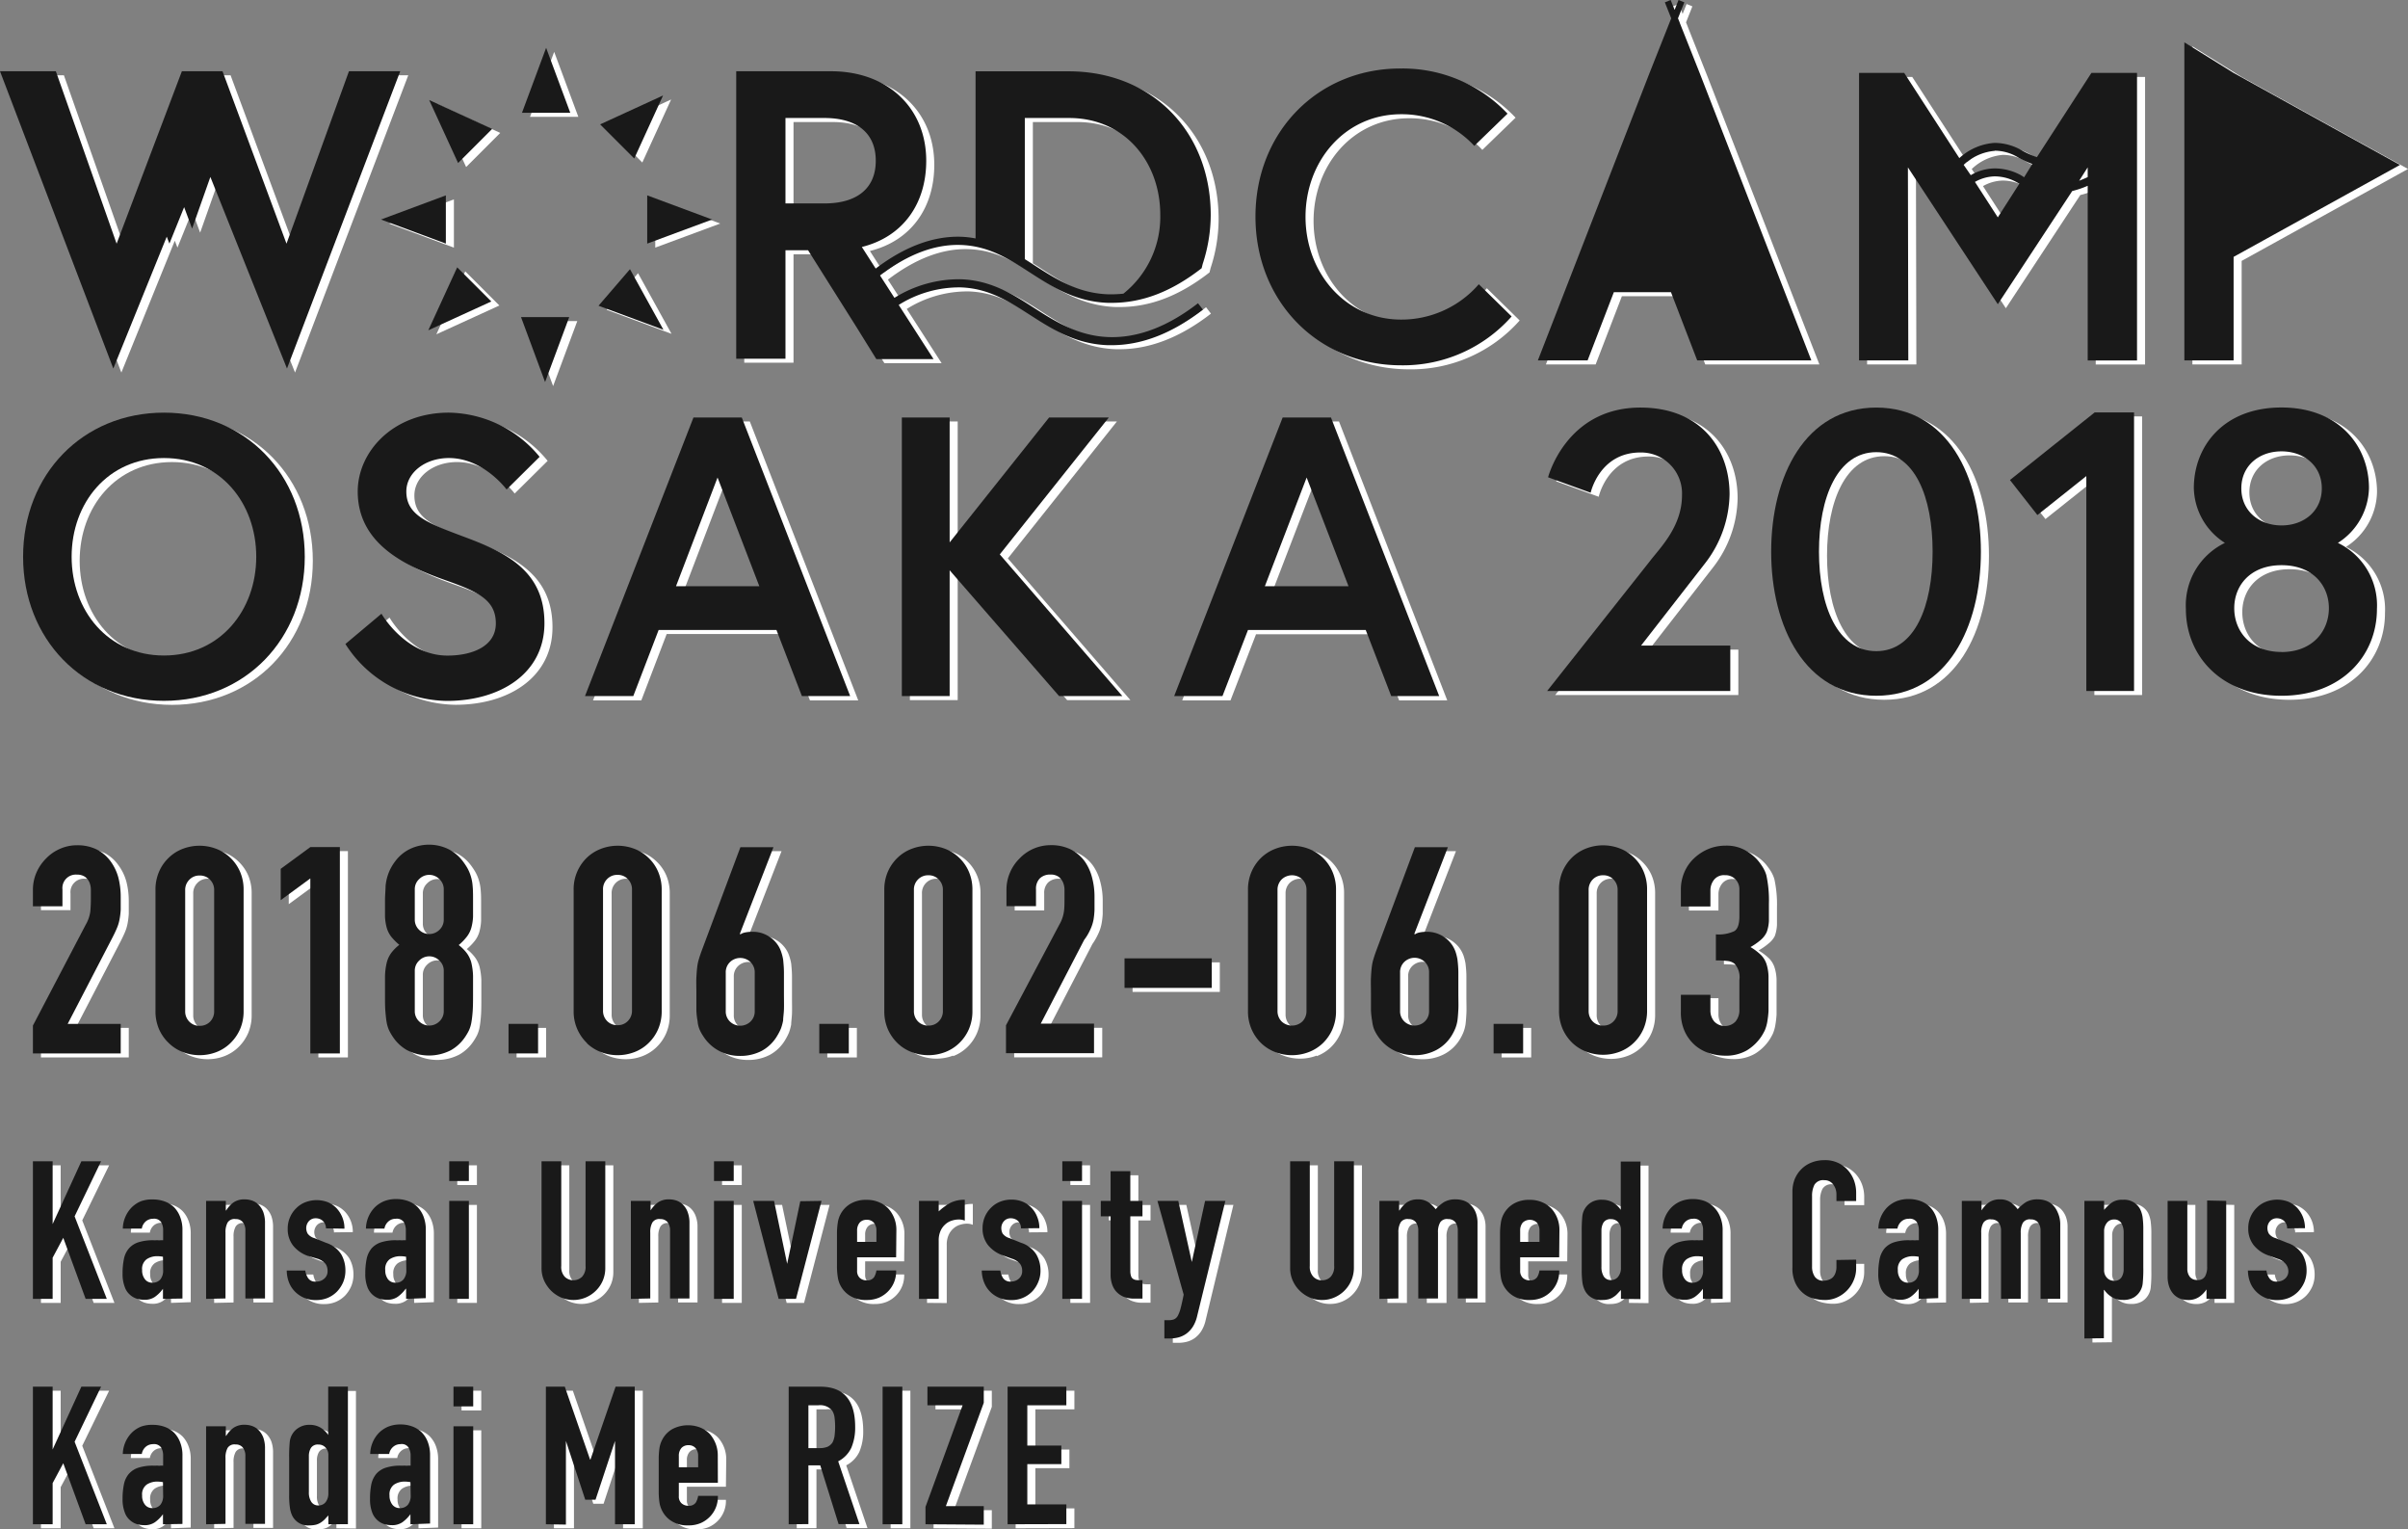 <svg xmlns="http://www.w3.org/2000/svg" viewBox="0 0 299.21 189.99"><rect x="0" y="0" width="299.21" height="189.99" fill="#808080" stroke="none"/><defs><style>.cls-1{fill:#fff;}.cls-2{fill:#191919;}</style></defs><title>logo-front</title><g id="レイヤー_2" data-name="レイヤー 2"><g id="レイヤー_1-2" data-name="レイヤー 1"><polygon class="cls-1" points="278.54 42.06 278.54 32.41 299.21 20.99 278.54 9.56 272.42 5.76 272.42 45.27 278.54 45.27 278.54 42.06"/><polygon class="cls-1" points="68.86 6.44 65.86 14.51 71.86 14.51 68.86 6.44"/><polygon class="cls-1" points="62.16 16.51 54.33 12.93 57.92 20.75 62.16 16.51"/><polygon class="cls-1" points="48.34 27.77 56.4 30.76 56.4 24.77 48.34 27.77"/><polygon class="cls-1" points="57.81 33.71 54.22 41.53 62.05 37.95 57.81 33.71"/><polygon class="cls-1" points="71.73 39.89 65.74 39.89 68.73 47.96 71.73 39.89"/><polygon class="cls-1" points="79.28 33.94 75.37 38.48 83.44 41.47 79.28 33.94"/><polygon class="cls-1" points="81.42 30.76 89.49 27.77 81.42 24.77 81.42 30.76"/><polygon class="cls-1" points="83.39 12.36 75.57 15.95 79.81 20.19 83.39 12.36"/><polygon class="cls-1" points="21.72 29.9 22.05 30.76 23.88 26.23 24.87 28.9 27.14 22.48 36.66 46.28 50.73 9.35 44.36 9.35 36.6 30.77 28.65 9.35 23.6 9.35 15.49 30.77 7.94 9.35 1 9.35 15.08 46.28 21.72 29.9"/><path class="cls-1" d="M98.6,31.59h2.81l6,9.52h0l2.48,4H117l-4.33-6.73a14.18,14.18,0,0,1,7.67-2.18c3.51.11,6,1.73,8.67,3.44s5.59,3.6,9.64,3.74h.49c3.75,0,7.56-1.49,11.33-4.42l-.61-.79c-3.75,2.91-7.52,4.35-11.18,4.2s-6.49-1.88-9.13-3.58-5.39-3.48-9.18-3.6a15.2,15.2,0,0,0-8.25,2.33l-1.79-2.78c3.41-2.6,6.76-3.89,10-3.79,3.51.11,6,1.73,8.67,3.45s5.59,3.6,9.64,3.74h.49c3.75,0,7.39-1.36,11.16-4.3l.13-.52a19.67,19.67,0,0,0,1-6.09c0-10.3-7.25-17.85-17.65-17.85H122.22V30.12a11.91,11.91,0,0,0-1.83-.21c-3.45-.1-7,1.24-10.58,3.95l-1.72-2.68c5.1-1.27,8-5.35,8-10.71,0-6.53-4.75-11.12-11.84-11.12H92.48V45.06H98.6Zm29.74-16.43h5.51c6.94,0,11.32,5.51,11.32,12A12.2,12.2,0,0,1,140.59,37a14.94,14.94,0,0,1-1.89.08c-3.77-.13-6.49-1.89-9.13-3.58-.4-.27-.82-.53-1.23-.79Zm-29.74,0h4.85c3.93,0,6.37,1.79,6.37,5.31s-2.44,5.3-6.37,5.3H98.6Z"/><path class="cls-1" d="M175.11,45.88a18,18,0,0,0,13.72-6.07l-4.08-4a12.71,12.71,0,0,1-9.64,4.39c-7,0-11.89-5.87-11.89-12.76s4.85-12.75,11.89-12.75a12.29,12.29,0,0,1,9.08,3.93l4.13-4A17.89,17.89,0,0,0,175.11,9C164.8,9,157,16.86,157,27.41S164.8,45.88,175.11,45.88Z"/><path class="cls-1" d="M238.07,21.29l11.17,17,9.25-14.06a11.75,11.75,0,0,0,1.92-.65v21.7h6.13V9.56h-5.67L254.1,20a11.38,11.38,0,0,1-1.76-.77,6.81,6.81,0,0,0-3.5-1,7.18,7.18,0,0,0-4.38,1.89L237.61,9.56H232V45.27h6.12Zm22.34,0v1.18c-.36.17-.71.32-1.06.45Zm-11.17,6.23-2.84-4.4a5.17,5.17,0,0,1,2.47-.69,5.69,5.69,0,0,1,3,.89l.06,0Zm-.37-8.28a5.61,5.61,0,0,1,3,.9,13.53,13.53,0,0,0,1.66.75l-1,1.62-.15-.07a6.81,6.81,0,0,0-3.5-1,6,6,0,0,0-3,.84L245,21A6.34,6.34,0,0,1,248.87,19.24Z"/><polygon class="cls-1" points="201.53 36.8 208.63 36.8 211.89 45.27 226.07 45.27 212.19 9.56 209.69 3.26 209.69 3.25 209.5 2.78 210.29 0.79 209.57 0.5 209.08 1.73 208.59 0.5 207.87 0.79 208.66 2.78 205.97 9.56 192.09 45.27 198.27 45.27 201.53 36.8"/><path class="cls-1" d="M21.37,87.56c10.09,0,17.5-7.66,17.5-17.9s-7.41-17.9-17.5-17.9-17.5,7.67-17.5,17.9S11.28,87.56,21.37,87.56Zm0-30.16c7,0,11.47,5.59,11.47,12.26s-4.5,12.27-11.47,12.27S9.9,76.34,9.9,69.66,14.4,57.4,21.37,57.4Z"/><path class="cls-1" d="M68.65,77.92c0-6.28-4.41-8.65-9.7-10.63-4.74-1.78-7.46-2.72-7.46-5.74,0-2.32,2.32-4.15,5.29-4.15,4.3,0,7.17,3.91,7.17,3.91l4.1-4.06a14.86,14.86,0,0,0-11.27-5.49c-7,0-11.33,4.9-11.33,9.79,0,6.43,5.74,9.2,10.83,11C60.39,74,62.61,75,62.61,77.92s-3.06,4-6,4c-5.24,0-8.21-5.2-8.21-5.2l-4.45,3.76a15.14,15.14,0,0,0,12.66,7.07C63.11,87.56,68.65,84.2,68.65,77.92Z"/><path class="cls-1" d="M82.84,78.76H97.48L100.64,87h6L93.17,52.36h-6L73.69,87h6Zm7.32-18.94,5.19,13.5H85Z"/><polygon class="cls-1" points="113.06 52.36 113.06 86.97 119 86.97 119 71.34 132.6 86.97 140.46 86.97 125.23 69.37 138.78 52.36 131.36 52.36 119 67.88 119 52.36 113.06 52.36"/><path class="cls-1" d="M179.83,87,166.38,52.36h-6L146.9,87h6l3.17-8.21h14.63L173.85,87ZM158.17,73.32l5.19-13.5,5.2,13.5Z"/><path class="cls-1" d="M193.24,86.34H216V80.7H204.91l8-10.28a14.35,14.35,0,0,0,3-8.51c0-5.73-3.61-10.78-11.08-10.78-9.24,0-11.47,8.66-11.47,8.66l5.29,1.92s1.09-5,6.18-5A5.09,5.09,0,0,1,210,62c0,3.91-2.72,6.53-4,8.21Z"/><path class="cls-1" d="M234.14,51.13c-8.8,0-13.06,8.51-13.06,17.9s4.26,17.9,13.06,17.9,13-8.5,13-17.9S242.94,51.13,234.14,51.13Zm0,30.26c-4.8,0-7.12-5.58-7.12-12.36s2.32-12.36,7.12-12.36,7,5.59,7,12.36S238.93,81.39,234.14,81.39Z"/><polygon class="cls-1" points="260.24 86.34 266.17 86.34 266.17 51.73 261.28 51.73 250.75 60.13 254.16 64.48 260.24 59.64 260.24 86.34"/><path class="cls-1" d="M291.5,67.94a8.27,8.27,0,0,0,3.86-6.82c0-5.14-3.66-10-10.88-10S273.6,56,273.6,61.12a8.27,8.27,0,0,0,3.86,6.82,8.61,8.61,0,0,0-4.85,8.21c0,5.79,4.35,10.78,11.87,10.78s11.87-5,11.87-10.78A8.61,8.61,0,0,0,291.5,67.94Zm-7-11.37c2.77,0,5,1.78,5,4.6s-2.23,4.6-5,4.6-5-1.78-5-4.6S281.71,56.57,284.48,56.57Zm0,24.92c-3.91,0-5.88-2.62-5.88-5.44s2-5.34,5.88-5.34,5.88,2.53,5.88,5.34S288.39,81.49,284.48,81.49Z"/><polygon class="cls-2" points="277.54 41.56 277.54 31.91 298.21 20.49 277.54 9.06 271.42 5.26 271.42 44.77 277.54 44.77 277.54 41.56"/><polygon class="cls-2" points="67.86 5.94 64.86 14.01 70.86 14.01 67.86 5.94"/><polygon class="cls-2" points="61.16 16.01 53.33 12.43 56.92 20.25 61.16 16.01"/><polygon class="cls-2" points="47.34 27.27 55.4 30.26 55.4 24.27 47.34 27.27"/><polygon class="cls-2" points="56.81 33.21 53.22 41.03 61.05 37.45 56.81 33.21"/><polygon class="cls-2" points="70.73 39.39 64.74 39.39 67.73 47.46 70.73 39.39"/><polygon class="cls-2" points="78.28 33.44 74.37 37.98 82.44 40.97 78.28 33.44"/><polygon class="cls-2" points="80.42 30.26 88.49 27.27 80.42 24.27 80.42 30.26"/><polygon class="cls-2" points="82.39 11.86 74.57 15.45 78.81 19.69 82.39 11.86"/><polygon class="cls-2" points="20.72 29.4 21.05 30.26 22.88 25.73 23.87 28.4 26.14 21.98 35.66 45.78 49.73 8.85 43.36 8.85 35.6 30.27 27.65 8.85 22.6 8.85 14.49 30.27 6.94 8.85 0 8.85 14.08 45.78 20.72 29.4"/><path class="cls-2" d="M97.6,31.09h2.81l6,9.52h0l2.48,4H116l-4.33-6.73a14.18,14.18,0,0,1,7.67-2.18c3.51.11,6,1.73,8.67,3.44s5.59,3.6,9.64,3.74h.49c3.75,0,7.56-1.49,11.33-4.42l-.61-.79c-3.75,2.91-7.52,4.35-11.18,4.2s-6.49-1.88-9.13-3.58-5.39-3.48-9.18-3.6A15.2,15.2,0,0,0,111.14,37l-1.79-2.78c3.41-2.6,6.76-3.89,10-3.79,3.51.11,6,1.73,8.67,3.45s5.59,3.6,9.64,3.74h.49c3.75,0,7.39-1.36,11.16-4.3l.13-.52a19.67,19.67,0,0,0,1-6.09c0-10.3-7.25-17.85-17.65-17.85H121.22V29.62a11.91,11.91,0,0,0-1.83-.21c-3.45-.1-7,1.24-10.58,3.95l-1.72-2.68c5.1-1.27,8-5.35,8-10.71,0-6.53-4.75-11.12-11.84-11.12H91.48V44.56H97.6Zm29.74-16.43h5.51c6.94,0,11.32,5.51,11.32,12a12.2,12.2,0,0,1-4.58,9.82,14.94,14.94,0,0,1-1.89.08c-3.77-.13-6.49-1.89-9.13-3.58-.4-.27-.82-.53-1.23-.79Zm-29.74,0h4.85c3.93,0,6.37,1.79,6.37,5.31s-2.44,5.3-6.37,5.3H97.6Z"/><path class="cls-2" d="M174.11,45.38a18,18,0,0,0,13.72-6.07l-4.08-4a12.71,12.71,0,0,1-9.64,4.39c-7,0-11.89-5.87-11.89-12.76s4.85-12.75,11.89-12.75a12.29,12.29,0,0,1,9.08,3.93l4.13-4a17.89,17.89,0,0,0-13.21-5.61C163.8,8.45,156,16.36,156,26.91S163.8,45.38,174.11,45.38Z"/><path class="cls-2" d="M237.07,20.79l11.17,17,9.25-14.06a11.75,11.75,0,0,0,1.92-.65v21.7h6.13V9.06h-5.67L253.1,19.52a11.38,11.38,0,0,1-1.76-.77,6.81,6.81,0,0,0-3.5-1,7.18,7.18,0,0,0-4.38,1.89L236.61,9.06H231V44.77h6.12Zm22.34,0V22c-.36.17-.71.32-1.06.45ZM248.24,27l-2.84-4.4a5.17,5.17,0,0,1,2.47-.69,5.69,5.69,0,0,1,3,.89l.06,0Zm-.37-8.28a5.61,5.61,0,0,1,3,.9,13.53,13.53,0,0,0,1.66.75l-1,1.62-.15-.07a6.81,6.81,0,0,0-3.5-1,6,6,0,0,0-3,.84L244,20.48A6.34,6.34,0,0,1,247.87,18.74Z"/><polygon class="cls-2" points="200.53 36.3 207.63 36.3 210.89 44.77 225.07 44.77 211.19 9.06 208.69 2.76 208.69 2.75 208.5 2.28 209.29 0.29 208.57 0 208.08 1.23 207.59 0 206.87 0.29 207.66 2.28 204.97 9.06 191.09 44.77 197.27 44.77 200.53 36.3"/><path class="cls-2" d="M20.37,87.06c10.09,0,17.5-7.66,17.5-17.9s-7.41-17.9-17.5-17.9-17.5,7.67-17.5,17.9S10.28,87.06,20.37,87.06Zm0-30.16c7,0,11.47,5.59,11.47,12.26s-4.5,12.27-11.47,12.27S8.9,75.84,8.9,69.16,13.4,56.9,20.37,56.9Z"/><path class="cls-2" d="M67.65,77.42c0-6.28-4.41-8.65-9.7-10.63-4.74-1.78-7.46-2.72-7.46-5.74,0-2.32,2.32-4.15,5.29-4.15,4.3,0,7.17,3.91,7.17,3.91l4.1-4.06a14.86,14.86,0,0,0-11.27-5.49c-7,0-11.33,4.9-11.33,9.79,0,6.43,5.74,9.2,10.83,11,4.11,1.44,6.33,2.47,6.33,5.39s-3.06,4-6,4c-5.24,0-8.21-5.2-8.21-5.2L42.92,80a15.14,15.14,0,0,0,12.66,7.07C62.11,87.06,67.65,83.7,67.65,77.42Z"/><path class="cls-2" d="M81.84,78.26H96.48l3.16,8.21h6L92.17,51.86h-6L72.69,86.47h6Zm7.32-18.94,5.19,13.5H84Z"/><polygon class="cls-2" points="112.06 51.86 112.06 86.47 118 86.47 118 70.84 131.6 86.47 139.46 86.47 124.23 68.87 137.78 51.86 130.36 51.86 118 67.38 118 51.86 112.06 51.86"/><path class="cls-2" d="M178.83,86.47,165.38,51.86h-6L145.9,86.47h6l3.17-8.21h14.63l3.17,8.21ZM157.17,72.82l5.19-13.5,5.2,13.5Z"/><path class="cls-2" d="M192.24,85.84H215V80.2H203.91l8-10.28a14.35,14.35,0,0,0,3-8.51c0-5.73-3.61-10.78-11.08-10.78-9.24,0-11.47,8.66-11.47,8.66l5.29,1.92s1.09-5,6.18-5A5.09,5.09,0,0,1,209,61.51c0,3.91-2.72,6.53-4,8.21Z"/><path class="cls-2" d="M233.14,50.63c-8.8,0-13.06,8.51-13.06,17.9s4.26,17.9,13.06,17.9,13-8.5,13-17.9S241.94,50.63,233.14,50.63Zm0,30.26c-4.8,0-7.12-5.58-7.12-12.36s2.32-12.36,7.12-12.36,7,5.59,7,12.36S237.93,80.89,233.14,80.89Z"/><polygon class="cls-2" points="259.24 85.84 265.17 85.84 265.17 51.23 260.28 51.23 249.75 59.63 253.16 63.98 259.24 59.14 259.24 85.84"/><path class="cls-2" d="M290.5,67.44a8.27,8.27,0,0,0,3.86-6.82c0-5.14-3.66-10-10.88-10s-10.88,4.85-10.88,10a8.27,8.27,0,0,0,3.86,6.82,8.61,8.61,0,0,0-4.85,8.21c0,5.79,4.35,10.78,11.87,10.78s11.87-5,11.87-10.78A8.61,8.61,0,0,0,290.5,67.44Zm-7-11.37c2.77,0,5,1.78,5,4.6s-2.23,4.6-5,4.6-5-1.78-5-4.6S280.71,56.07,283.48,56.07Zm0,24.92c-3.91,0-5.88-2.62-5.88-5.44s2-5.34,5.88-5.34,5.88,2.53,5.88,5.34S287.39,81,283.48,81Z"/><path class="cls-1" d="M15.49,115.88a5.09,5.09,0,0,0,.36-1.15,9.3,9.3,0,0,0,.15-1.21q0-.63,0-1.56a9.67,9.67,0,0,0-.3-2.45,6.14,6.14,0,0,0-1-2.05A4.86,4.86,0,0,0,13.06,106a5.45,5.45,0,0,0-2.46-.52,5.22,5.22,0,0,0-2.16.45,5.34,5.34,0,0,0-1.73,1.21,5.64,5.64,0,0,0-1.19,1.76,5.38,5.38,0,0,0-.43,2.16v2H8.76V111a1.67,1.67,0,0,1,1.8-1.84,1.73,1.73,0,0,1,1,.27,1.75,1.75,0,0,1,.54.67,2.35,2.35,0,0,1,.19.92c0,.35,0,.68,0,1a16.92,16.92,0,0,1-.07,1.74,4.51,4.51,0,0,1-.58,1.64L5.09,127.9v3.46H16v-3.67H9.41l5.4-10.41C15.1,116.73,15.33,116.26,15.49,115.88Z"/><path class="cls-1" d="M29.61,130.1a5.5,5.5,0,0,0,1.21-1.73,5.59,5.59,0,0,0,.45-2.3V111a5.59,5.59,0,0,0-.45-2.3A5.38,5.38,0,0,0,29.61,107a5.14,5.14,0,0,0-1.75-1.1,5.83,5.83,0,0,0-4.14,0A5.1,5.1,0,0,0,22,107a5.23,5.23,0,0,0-1.21,1.73,5.59,5.59,0,0,0-.45,2.3v15a5.59,5.59,0,0,0,.45,2.3A5.34,5.34,0,0,0,22,130.1a5.1,5.1,0,0,0,1.74,1.1,5.83,5.83,0,0,0,4.14,0A5.14,5.14,0,0,0,29.61,130.1Zm-2-4a1.79,1.79,0,0,1-.5,1.31,1.73,1.73,0,0,1-1.3.52,1.7,1.7,0,0,1-1.29-.52,1.79,1.79,0,0,1-.51-1.31V111a1.78,1.78,0,0,1,.51-1.31,1.71,1.71,0,0,1,1.29-.53,1.73,1.73,0,0,1,1.3.53,1.77,1.77,0,0,1,.5,1.31Z"/><polygon class="cls-1" points="39.56 131.36 43.23 131.36 43.23 105.73 39.56 105.73 35.88 108.43 35.88 112.32 39.56 109.62 39.56 131.36"/><path class="cls-1" d="M59,116.87a3.27,3.27,0,0,0,.56-1.1,6.23,6.23,0,0,0,.22-1.4q0-.8,0-2c0-.69,0-1.29-.05-1.78a5.51,5.51,0,0,0-.24-1.28,5.07,5.07,0,0,0-.43-1,8.43,8.43,0,0,0-.61-.9,5,5,0,0,0-1.8-1.46A5.52,5.52,0,0,0,52,106a5,5,0,0,0-1.8,1.46,6,6,0,0,0-.59.9,5.78,5.78,0,0,0-.42,1,6,6,0,0,0-.25,1.28c0,.49-.07,1.09-.07,1.78s0,1.42,0,2a6.23,6.23,0,0,0,.22,1.4,3.27,3.27,0,0,0,.56,1.1,7,7,0,0,0,1,1,5.4,5.4,0,0,0-1,1,3.53,3.53,0,0,0-.56,1.19,8.27,8.27,0,0,0-.22,1.68q0,1,0,2.43c0,.79,0,1.44.05,2s.09,1,.16,1.35a4.1,4.1,0,0,0,.31,1,6.87,6.87,0,0,0,.49.83,5.12,5.12,0,0,0,1.72,1.6,5.94,5.94,0,0,0,5.48,0,5.22,5.22,0,0,0,1.72-1.6,6.87,6.87,0,0,0,.49-.83,4.1,4.1,0,0,0,.31-1c.07-.39.12-.84.16-1.35s.05-1.17.05-2q0-1.44,0-2.43a8.27,8.27,0,0,0-.22-1.68A3.53,3.53,0,0,0,59,118.9a5.4,5.4,0,0,0-1-1A7,7,0,0,0,59,116.87Zm-2.86,9.23a1.71,1.71,0,0,1-.54,1.28,1.79,1.79,0,0,1-2.52,0,1.71,1.71,0,0,1-.54-1.28v-5a1.69,1.69,0,0,1,.54-1.27,1.76,1.76,0,0,1,2.52,0,1.69,1.69,0,0,1,.54,1.27Zm0-11.37a1.72,1.72,0,0,1-.54,1.28,1.79,1.79,0,0,1-2.52,0,1.72,1.72,0,0,1-.54-1.28V111a1.69,1.69,0,0,1,.54-1.27,1.76,1.76,0,0,1,2.52,0,1.69,1.69,0,0,1,.54,1.27Z"/><rect class="cls-1" x="64.19" y="127.69" width="3.67" height="3.67"/><path class="cls-1" d="M73.93,130.1a5.24,5.24,0,0,0,1.75,1.1,5.83,5.83,0,0,0,4.14,0,5.1,5.1,0,0,0,1.74-1.1,5.34,5.34,0,0,0,1.21-1.73,5.59,5.59,0,0,0,.45-2.3V111a5.59,5.59,0,0,0-.45-2.3A5.23,5.23,0,0,0,81.56,107a5.1,5.1,0,0,0-1.74-1.1,5.83,5.83,0,0,0-4.14,0,5.24,5.24,0,0,0-1.75,1.1,5.36,5.36,0,0,0-1.2,1.73,5.43,5.43,0,0,0-.45,2.3v15a5.42,5.42,0,0,0,1.65,4ZM76,111a1.77,1.77,0,0,1,.5-1.31,1.73,1.73,0,0,1,1.3-.53,1.7,1.7,0,0,1,1.29.53,1.78,1.78,0,0,1,.51,1.31v15a1.79,1.79,0,0,1-.51,1.31,1.69,1.69,0,0,1-1.29.52,1.73,1.73,0,0,1-1.3-.52,1.79,1.79,0,0,1-.5-1.31Z"/><path class="cls-1" d="M97.62,129.09a6.48,6.48,0,0,0,.42-.83,6.2,6.2,0,0,0,.27-1c0-.36.08-.81.1-1.35s0-1.23,0-2.07c0-1,0-1.84,0-2.5s-.06-1.21-.1-1.64a6.25,6.25,0,0,0-.26-1,3.41,3.41,0,0,0-.39-.79,3.65,3.65,0,0,0-1.3-1.19,3.61,3.61,0,0,0-1.8-.47,4.39,4.39,0,0,0-1,.09,1.57,1.57,0,0,0-.56.23l-.07-.07,4.18-10.76H93l-4.82,12.89c-.12.33-.23.65-.32.95a5.55,5.55,0,0,0-.22,1c-.05.38-.08.83-.11,1.35s0,1.17,0,2,0,1.53,0,2.07a8.77,8.77,0,0,0,.15,1.35,3.37,3.37,0,0,0,.23,1,4.89,4.89,0,0,0,.45.83,5.21,5.21,0,0,0,1.91,1.82,5.46,5.46,0,0,0,2.7.67,5.69,5.69,0,0,0,2.72-.65A5,5,0,0,0,97.62,129.09Zm-2.84-3a1.74,1.74,0,0,1-.54,1.33,1.84,1.84,0,0,1-2.52,0,1.74,1.74,0,0,1-.54-1.33v-4.75a1.75,1.75,0,0,1,.54-1.34,1.84,1.84,0,0,1,2.52,0,1.75,1.75,0,0,1,.54,1.34Z"/><rect class="cls-1" x="102.8" y="127.69" width="3.67" height="3.67"/><path class="cls-1" d="M118.43,131.2a5.1,5.1,0,0,0,1.74-1.1,5.34,5.34,0,0,0,1.21-1.73,5.59,5.59,0,0,0,.45-2.3V111a5.59,5.59,0,0,0-.45-2.3,5.23,5.23,0,0,0-1.21-1.73,5.1,5.1,0,0,0-1.74-1.1,5.83,5.83,0,0,0-4.14,0,5.14,5.14,0,0,0-1.75,1.1,5.38,5.38,0,0,0-1.21,1.73,5.59,5.59,0,0,0-.45,2.3v15a5.59,5.59,0,0,0,.45,2.3,5.5,5.5,0,0,0,1.21,1.73,5.14,5.14,0,0,0,1.75,1.1,5.83,5.83,0,0,0,4.14,0Zm-3.87-5.13V111a1.77,1.77,0,0,1,.5-1.31,1.73,1.73,0,0,1,1.3-.53,1.71,1.71,0,0,1,1.29.53,1.78,1.78,0,0,1,.51,1.31v15a1.79,1.79,0,0,1-.51,1.31,1.7,1.7,0,0,1-1.29.52,1.73,1.73,0,0,1-1.3-.52A1.79,1.79,0,0,1,114.56,126.07Z"/><path class="cls-1" d="M136.52,115.88a5.09,5.09,0,0,0,.36-1.15,9.32,9.32,0,0,0,.14-1.21c0-.42,0-.94,0-1.56a9.24,9.24,0,0,0-.31-2.45,6.12,6.12,0,0,0-.95-2.05,5,5,0,0,0-1.71-1.43,5.49,5.49,0,0,0-2.47-.52,5.32,5.32,0,0,0-3.88,1.66,5.47,5.47,0,0,0-1.19,1.76,5.38,5.38,0,0,0-.43,2.16v2h3.67V111a1.83,1.83,0,0,1,.48-1.37,1.85,1.85,0,0,1,1.32-.47,1.72,1.72,0,0,1,1,.27,1.75,1.75,0,0,1,.54.67,2.35,2.35,0,0,1,.2.92c0,.35,0,.68,0,1,0,.69,0,1.28-.07,1.74a4.51,4.51,0,0,1-.58,1.64l-6.62,12.49v3.46h10.94v-3.67h-6.62l5.4-10.41C136.12,116.73,136.35,116.26,136.52,115.88Z"/><rect class="cls-1" x="140.73" y="119.55" width="10.84" height="3.67"/><path class="cls-1" d="M163.61,131.2a5.24,5.24,0,0,0,1.75-1.1,5.47,5.47,0,0,0,1.2-1.73,5.59,5.59,0,0,0,.45-2.3V111a5.59,5.59,0,0,0-.45-2.3,5.36,5.36,0,0,0-1.2-1.73,5.24,5.24,0,0,0-1.75-1.1,5.83,5.83,0,0,0-4.14,0,5.24,5.24,0,0,0-1.75,1.1,5.36,5.36,0,0,0-1.2,1.73,5.59,5.59,0,0,0-.45,2.3v15a5.59,5.59,0,0,0,.45,2.3,5.47,5.47,0,0,0,1.2,1.73,5.24,5.24,0,0,0,1.75,1.1,5.83,5.83,0,0,0,4.14,0Zm-3.87-5.13V111a1.81,1.81,0,0,1,.5-1.31,1.86,1.86,0,0,1,2.6,0,1.81,1.81,0,0,1,.5,1.31v15a1.83,1.83,0,0,1-.5,1.31,1.88,1.88,0,0,1-2.6,0A1.83,1.83,0,0,1,159.74,126.07Z"/><path class="cls-1" d="M174.07,130.91a5.46,5.46,0,0,0,2.7.67,5.69,5.69,0,0,0,2.72-.65,5,5,0,0,0,1.92-1.84,6.48,6.48,0,0,0,.42-.83,4.58,4.58,0,0,0,.27-1c.05-.36.08-.81.11-1.35s0-1.23,0-2.07c0-1,0-1.84,0-2.5s-.06-1.21-.11-1.64a6.37,6.37,0,0,0-.25-1,3.91,3.91,0,0,0-.4-.79,3.77,3.77,0,0,0-3.09-1.66,4.55,4.55,0,0,0-1,.09,1.51,1.51,0,0,0-.55.23l-.07-.07,4.17-10.76h-4.1L172,118.62c-.12.33-.23.65-.32.95a5.55,5.55,0,0,0-.22,1c-.05.38-.08.83-.11,1.35s0,1.17,0,2,0,1.53,0,2.07a10.23,10.23,0,0,0,.15,1.35,4.2,4.2,0,0,0,.23,1,4.89,4.89,0,0,0,.45.83A5.21,5.21,0,0,0,174.07,130.91Zm.9-9.59a1.75,1.75,0,0,1,.54-1.34,1.84,1.84,0,0,1,2.52,0,1.75,1.75,0,0,1,.54,1.34v4.75a1.74,1.74,0,0,1-.54,1.33,1.84,1.84,0,0,1-2.52,0,1.74,1.74,0,0,1-.54-1.33Z"/><rect class="cls-1" x="186.59" y="127.69" width="3.67" height="3.67"/><path class="cls-1" d="M204,107a5.1,5.1,0,0,0-1.74-1.1,5.83,5.83,0,0,0-4.14,0,5.24,5.24,0,0,0-1.75,1.1,5.36,5.36,0,0,0-1.2,1.73,5.59,5.59,0,0,0-.45,2.3v15a5.59,5.59,0,0,0,.45,2.3,5.47,5.47,0,0,0,1.2,1.73,5.24,5.24,0,0,0,1.75,1.1,5.83,5.83,0,0,0,4.14,0,5.1,5.1,0,0,0,1.74-1.1,5.34,5.34,0,0,0,1.21-1.73,5.59,5.59,0,0,0,.45-2.3V111a5.59,5.59,0,0,0-.45-2.3A5.23,5.23,0,0,0,204,107Zm-2,19.08a1.79,1.79,0,0,1-.51,1.31,1.69,1.69,0,0,1-1.29.52,1.73,1.73,0,0,1-1.3-.52,1.83,1.83,0,0,1-.5-1.31V111a1.81,1.81,0,0,1,.5-1.31,1.73,1.73,0,0,1,1.3-.53,1.7,1.7,0,0,1,1.29.53A1.78,1.78,0,0,1,202,111Z"/><path class="cls-1" d="M220.53,116.28a4.81,4.81,0,0,0,.27-1.37c0-.55,0-1.27,0-2.16a14.71,14.71,0,0,0-.32-3.53,4,4,0,0,0-.45-1,7.92,7.92,0,0,0-.63-.87,5.7,5.7,0,0,0-1.5-1.2,4.75,4.75,0,0,0-2.5-.6,5.55,5.55,0,0,0-2.16.43,5.92,5.92,0,0,0-1.76,1.16,5.1,5.1,0,0,0-1.19,1.72,5.34,5.34,0,0,0-.43,2.13v2.12h3.67V111a2.13,2.13,0,0,1,.41-1.18,1.56,1.56,0,0,1,1.39-.62,1.72,1.72,0,0,1,1.31.51,1.76,1.76,0,0,1,.49,1.29v3.32q0,1.44-.63,1.83a4.57,4.57,0,0,1-2.29.4v3.24a11.54,11.54,0,0,1,1.46.07,1.61,1.61,0,0,1,.88.36,2.5,2.5,0,0,1,.58,2v3.67a2.19,2.19,0,0,1-.49,1.5,1.84,1.84,0,0,1-2.62,0,2.09,2.09,0,0,1-.49-1.43V124h-3.67v2.08a5.67,5.67,0,0,0,.52,2.56,5.13,5.13,0,0,0,1.31,1.69,5,5,0,0,0,1.77.94,6.5,6.5,0,0,0,1.83.29,5.21,5.21,0,0,0,2.79-.67,5.82,5.82,0,0,0,1.75-1.67,6.57,6.57,0,0,0,.47-.83,4.88,4.88,0,0,0,.29-1,12.12,12.12,0,0,0,.16-1.37c0-.55,0-1.25,0-2.09s0-1.66,0-2.25a5.54,5.54,0,0,0-.26-1.53,2.87,2.87,0,0,0-.66-1.08,7,7,0,0,0-1.32-1,7.85,7.85,0,0,0,1.24-.86A2.87,2.87,0,0,0,220.53,116.28Z"/><path class="cls-1" d="M5.09,161.85V144.76H7.54v7.8h0l3.57-7.8h2.45l-3.34,6.84,4,10.25H11.64l-2.78-7.58-1.32,2.47v5.11Z"/><path class="cls-1" d="M21.25,161.85V160.6h0a4.44,4.44,0,0,1-1,1,2.2,2.2,0,0,1-1.38.36,3,3,0,0,1-.87-.13,2.24,2.24,0,0,1-.85-.49,2.2,2.2,0,0,1-.66-1,4.47,4.47,0,0,1-.26-1.64,8.87,8.87,0,0,1,.17-1.82,2.87,2.87,0,0,1,.63-1.31,2.64,2.64,0,0,1,1.17-.75,6,6,0,0,1,1.9-.25h.26a1.14,1.14,0,0,1,.27,0,1.14,1.14,0,0,0,.28,0,2.17,2.17,0,0,1,.36,0v-1.27a1.87,1.87,0,0,0-.26-1,1.07,1.07,0,0,0-1-.4,1.39,1.39,0,0,0-.88.31,1.49,1.49,0,0,0-.51.91H16.26a3.9,3.9,0,0,1,1.11-2.64,3.55,3.55,0,0,1,1.15-.76,4,4,0,0,1,1.51-.27,4.27,4.27,0,0,1,1.44.24,3.32,3.32,0,0,1,1.18.72,3.47,3.47,0,0,1,.76,1.2,4.35,4.35,0,0,1,.29,1.68v8.47Zm0-5.23a3.71,3.71,0,0,0-.67-.07,2.35,2.35,0,0,0-1.35.37,1.49,1.49,0,0,0-.57,1.35A1.75,1.75,0,0,0,19,159.4a1.1,1.1,0,0,0,.93.44,1.24,1.24,0,0,0,1-.41,1.76,1.76,0,0,0,.34-1.16Z"/><path class="cls-1" d="M26.61,161.85V149.68h2.45v1.18h.05a3.34,3.34,0,0,1,.92-1,2.37,2.37,0,0,1,1.38-.37,2.85,2.85,0,0,1,.91.15,2.16,2.16,0,0,1,.82.52,2.73,2.73,0,0,1,.58.92,4,4,0,0,1,.21,1.38v9.34H31.49v-8.42a1.63,1.63,0,0,0-.32-1.06,1.08,1.08,0,0,0-.89-.38,1,1,0,0,0-1,.43,2.48,2.48,0,0,0-.26,1.25v8.18Z"/><path class="cls-1" d="M41.5,153.09a1.25,1.25,0,0,0-.4-.94,1.31,1.31,0,0,0-.85-.31,1.11,1.11,0,0,0-.89.38,1.31,1.31,0,0,0-.31.85,1.47,1.47,0,0,0,.17.66,1.55,1.55,0,0,0,.86.58l1.44.58a3.48,3.48,0,0,1,1.89,1.44,4,4,0,0,1,.51,2,3.72,3.72,0,0,1-.27,1.43,4,4,0,0,1-.76,1.17,3.62,3.62,0,0,1-1.15.79,3.72,3.72,0,0,1-1.46.28,3.54,3.54,0,0,1-2.5-.93,3.34,3.34,0,0,1-.82-1.14,4.14,4.14,0,0,1-.33-1.6h2.3a2.43,2.43,0,0,0,.35.94,1.05,1.05,0,0,0,1,.43,1.42,1.42,0,0,0,1-.35,1.18,1.18,0,0,0,.42-1,1.44,1.44,0,0,0-.26-.86,2.16,2.16,0,0,0-1-.63l-1.18-.43a4.06,4.06,0,0,1-1.81-1.28,3.3,3.3,0,0,1-.66-2.08,3.42,3.42,0,0,1,.29-1.43,3.38,3.38,0,0,1,.79-1.14,3.19,3.19,0,0,1,1.13-.73,3.89,3.89,0,0,1,2.77,0,3.22,3.22,0,0,1,1.09.75,3.69,3.69,0,0,1,.72,1.14,3.63,3.63,0,0,1,.26,1.4Z"/><path class="cls-1" d="M51.46,161.85V160.6h-.05a4.41,4.41,0,0,1-1,1,2.24,2.24,0,0,1-1.38.36,3,3,0,0,1-.88-.13,2.31,2.31,0,0,1-.85-.49,2.38,2.38,0,0,1-.66-1,4.49,4.49,0,0,1-.25-1.64,8.87,8.87,0,0,1,.17-1.82,3,3,0,0,1,.62-1.31,2.67,2.67,0,0,1,1.18-.75,5.92,5.92,0,0,1,1.89-.25h.27a1.1,1.1,0,0,1,.26,0,1.23,1.23,0,0,0,.29,0,2.3,2.3,0,0,1,.36,0v-1.27a2,2,0,0,0-.26-1,1.07,1.07,0,0,0-1-.4,1.35,1.35,0,0,0-.88.31,1.5,1.5,0,0,0-.52.91H46.47a3.89,3.89,0,0,1,1.1-2.64,3.66,3.66,0,0,1,1.15-.76,4,4,0,0,1,1.52-.27,4.27,4.27,0,0,1,1.44.24,3.28,3.28,0,0,1,1.17.72,3.49,3.49,0,0,1,.77,1.2,4.54,4.54,0,0,1,.29,1.68v8.47Zm0-5.23a3.8,3.8,0,0,0-.67-.07,2.41,2.41,0,0,0-1.36.37,1.51,1.51,0,0,0-.56,1.35,1.81,1.81,0,0,0,.33,1.13,1.14,1.14,0,0,0,.94.44,1.2,1.2,0,0,0,1-.41,1.76,1.76,0,0,0,.35-1.16Z"/><path class="cls-1" d="M56.82,147.21v-2.45h2.44v2.45Zm0,14.64V149.68h2.44v12.17Z"/><path class="cls-1" d="M76.21,144.76V158a3.93,3.93,0,0,1-.3,1.55,4,4,0,0,1-2.13,2.12,3.93,3.93,0,0,1-3.06,0,4.15,4.15,0,0,1-1.26-.86,4.34,4.34,0,0,1-.86-1.26,3.77,3.77,0,0,1-.31-1.55V144.76h2.45v13a1.8,1.8,0,0,0,.43,1.34,1.55,1.55,0,0,0,2.16,0,1.8,1.8,0,0,0,.43-1.34v-13Z"/><path class="cls-1" d="M79.39,161.85V149.68h2.45v1.18h0a3.51,3.51,0,0,1,.93-1,2.37,2.37,0,0,1,1.38-.37,2.89,2.89,0,0,1,.91.15,2.24,2.24,0,0,1,.82.52,2.57,2.57,0,0,1,.57.92,3.77,3.77,0,0,1,.22,1.38v9.34H84.26v-8.42a1.69,1.69,0,0,0-.31-1.06,1.11,1.11,0,0,0-.89-.38,1,1,0,0,0-1,.43,2.38,2.38,0,0,0-.26,1.25v8.18Z"/><path class="cls-1" d="M89.72,147.21v-2.45h2.45v2.45Zm0,14.64V149.68h2.45v12.17Z"/><path class="cls-1" d="M103.08,149.68l-3.17,12.17H97.75l-3.16-12.17h2.59l1.63,7.78h0l1.63-7.78Z"/><path class="cls-1" d="M112.35,156.69H107.5v1.66a1.17,1.17,0,0,0,.32.88,1.22,1.22,0,0,0,.88.32,1,1,0,0,0,.92-.41,2.22,2.22,0,0,0,.28-.82h2.45a3.52,3.52,0,0,1-1,2.6,3.62,3.62,0,0,1-1.15.79,3.83,3.83,0,0,1-1.51.28,3.68,3.68,0,0,1-2-.48,3.26,3.26,0,0,1-1.23-1.27,3.17,3.17,0,0,1-.36-1.1,8.32,8.32,0,0,1-.1-1.37v-4a8.4,8.4,0,0,1,.1-1.37,3.17,3.17,0,0,1,.36-1.1,3.26,3.26,0,0,1,1.23-1.27,3.77,3.77,0,0,1,2-.48,3.71,3.71,0,0,1,1.52.29,3.32,3.32,0,0,1,1.17.79,3.92,3.92,0,0,1,1,2.71Zm-4.85-1.92h2.4v-1.39a1.46,1.46,0,0,0-.33-1,1.09,1.09,0,0,0-.87-.35,1.12,1.12,0,0,0-.88.35,1.5,1.5,0,0,0-.32,1Z"/><path class="cls-1" d="M115.19,161.85V149.68h2.45V151a7.35,7.35,0,0,1,1.46-1.06,3.81,3.81,0,0,1,1.78-.38v2.59a1.92,1.92,0,0,0-.75-.14,2.79,2.79,0,0,0-.82.13,2.14,2.14,0,0,0-.81.44,2.37,2.37,0,0,0-.62.82,2.9,2.9,0,0,0-.24,1.25v7.22Z"/><path class="cls-1" d="M127.86,153.09a1.21,1.21,0,0,0-.39-.94,1.33,1.33,0,0,0-.85-.31,1.09,1.09,0,0,0-.89.38,1.26,1.26,0,0,0-.31.85,1.46,1.46,0,0,0,.16.66,1.59,1.59,0,0,0,.87.58l1.44.58a3.46,3.46,0,0,1,1.88,1.44,3.92,3.92,0,0,1,.52,2,3.54,3.54,0,0,1-.28,1.43,3.78,3.78,0,0,1-.75,1.17,3.52,3.52,0,0,1-2.62,1.07,3.57,3.57,0,0,1-2.5-.93,3.45,3.45,0,0,1-.81-1.14,4.14,4.14,0,0,1-.34-1.6h2.31a2.27,2.27,0,0,0,.34.94,1.07,1.07,0,0,0,1,.43,1.43,1.43,0,0,0,.95-.35,1.21,1.21,0,0,0,.42-1,1.38,1.38,0,0,0-.27-.86,2.16,2.16,0,0,0-1-.63l-1.18-.43a4.11,4.11,0,0,1-1.81-1.28,3.3,3.3,0,0,1-.66-2.08,3.58,3.58,0,0,1,.29-1.43,3.53,3.53,0,0,1,.79-1.14,3.28,3.28,0,0,1,1.13-.73,3.77,3.77,0,0,1,1.39-.25,3.65,3.65,0,0,1,1.38.26,3.12,3.12,0,0,1,1.09.75,3.35,3.35,0,0,1,.72,1.14,3.64,3.64,0,0,1,.27,1.4Z"/><path class="cls-1" d="M133,147.21v-2.45h2.45v2.45Zm0,14.64V149.68h2.45v12.17Z"/><path class="cls-1" d="M139,149.68V146h2.45v3.69h1.51v1.92h-1.51v6.75a2,2,0,0,0,.09.67.62.62,0,0,0,.27.36,1,1,0,0,0,.47.14,6.39,6.39,0,0,0,.68,0v2.3h-1a3.45,3.45,0,0,1-1.41-.26,2.72,2.72,0,0,1-.9-.67,2.68,2.68,0,0,1-.49-.93,3.59,3.59,0,0,1-.16-1V151.6h-1.22v-1.92Z"/><path class="cls-1" d="M144.82,149.68h2.59l1.68,7.59h0l1.65-7.59h2.52L149.81,164a4.32,4.32,0,0,1-.54,1.35,3.31,3.31,0,0,1-.8.86,3,3,0,0,1-1,.47,4.16,4.16,0,0,1-1.06.13h-.68v-2.3h.56a1.92,1.92,0,0,0,.62-.1,1,1,0,0,0,.48-.43,4.13,4.13,0,0,0,.36-.95c.11-.41.24-1,.38-1.69Z"/><path class="cls-1" d="M169.23,144.76V158a4,4,0,0,1-2.43,3.67,3.77,3.77,0,0,1-1.53.31,3.7,3.7,0,0,1-1.53-.31,4.15,4.15,0,0,1-1.26-.86,4,4,0,0,1-.86-1.26,3.77,3.77,0,0,1-.31-1.55V144.76h2.44v13a1.8,1.8,0,0,0,.44,1.34,1.44,1.44,0,0,0,1.08.44,1.47,1.47,0,0,0,1.08-.44,1.84,1.84,0,0,0,.43-1.34v-13Z"/><path class="cls-1" d="M172.4,161.85V149.68h2.45v1.18h.05a3.63,3.63,0,0,1,.92-1,2.41,2.41,0,0,1,1.38-.37,2.27,2.27,0,0,1,1.33.38,4.3,4.3,0,0,1,.86.84,5.17,5.17,0,0,1,1-.86,2.79,2.79,0,0,1,1.53-.36,3.13,3.13,0,0,1,.94.15,2.31,2.31,0,0,1,.86.52,2.68,2.68,0,0,1,.63.92,3.55,3.55,0,0,1,.24,1.38v9.34h-2.45v-8.42a1.69,1.69,0,0,0-.31-1.06A1.11,1.11,0,0,0,181,152a1,1,0,0,0-1,.43,2.38,2.38,0,0,0-.26,1.25v8.18h-2.45v-8.42a1.69,1.69,0,0,0-.31-1.06,1.11,1.11,0,0,0-.89-.38,1,1,0,0,0-1,.43,2.37,2.37,0,0,0-.27,1.25v8.18Z"/><path class="cls-1" d="M194.74,156.69h-4.85v1.66a1.17,1.17,0,0,0,.32.88,1.22,1.22,0,0,0,.88.32,1,1,0,0,0,.92-.41,2.22,2.22,0,0,0,.28-.82h2.45a3.52,3.52,0,0,1-1,2.6,3.62,3.62,0,0,1-1.15.79,3.83,3.83,0,0,1-1.51.28,3.68,3.68,0,0,1-2-.48,3.33,3.33,0,0,1-1.23-1.27,3.17,3.17,0,0,1-.36-1.1,8.32,8.32,0,0,1-.1-1.37v-4a8.4,8.4,0,0,1,.1-1.37,3.17,3.17,0,0,1,.36-1.1,3.33,3.33,0,0,1,1.23-1.27,3.77,3.77,0,0,1,2-.48,3.71,3.71,0,0,1,1.52.29,3.32,3.32,0,0,1,1.17.79,3.92,3.92,0,0,1,1,2.71Zm-4.85-1.92h2.4v-1.39a1.5,1.5,0,0,0-.32-1,1.28,1.28,0,0,0-1.76,0,1.5,1.5,0,0,0-.32,1Z"/><path class="cls-1" d="M202.41,161.85v-1.1l-.46.49a2.28,2.28,0,0,1-.48.39,1.83,1.83,0,0,1-.6.27,3.07,3.07,0,0,1-.79.09,2.18,2.18,0,0,1-2.13-1.15,3.27,3.27,0,0,1-.32-1,11.5,11.5,0,0,1-.09-1.61v-4.64a18.42,18.42,0,0,1,.07-1.94,2.3,2.3,0,0,1,1.13-1.8,2.42,2.42,0,0,1,1.37-.31,2.61,2.61,0,0,1,1.28.32,3.06,3.06,0,0,1,1,.93h0v-6h2.45v17.09Zm-2.42-4a2.22,2.22,0,0,0,.28,1.2,1,1,0,0,0,.92.46,1.07,1.07,0,0,0,.88-.42,1.68,1.68,0,0,0,.34-1.1v-4.72a1.34,1.34,0,0,0-.35-.95,1.13,1.13,0,0,0-.87-.37,1,1,0,0,0-.95.43,1.94,1.94,0,0,0-.25,1Z"/><path class="cls-1" d="M212.6,161.85V160.6h0a4.44,4.44,0,0,1-1,1,2.2,2.2,0,0,1-1.38.36,3,3,0,0,1-.87-.13,2.24,2.24,0,0,1-.85-.49,2.2,2.2,0,0,1-.66-1,4.47,4.47,0,0,1-.26-1.64,8.87,8.87,0,0,1,.17-1.82,2.87,2.87,0,0,1,.63-1.31,2.64,2.64,0,0,1,1.17-.75,6,6,0,0,1,1.9-.25h.26a1.14,1.14,0,0,1,.27,0,1.14,1.14,0,0,0,.28,0,2.17,2.17,0,0,1,.36,0v-1.27a1.87,1.87,0,0,0-.26-1,1.07,1.07,0,0,0-1-.4,1.39,1.39,0,0,0-.88.31,1.49,1.49,0,0,0-.51.91h-2.38a3.9,3.9,0,0,1,1.11-2.64,3.55,3.55,0,0,1,1.15-.76,4,4,0,0,1,1.51-.27,4.27,4.27,0,0,1,1.44.24,3.32,3.32,0,0,1,1.18.72,3.47,3.47,0,0,1,.76,1.2,4.35,4.35,0,0,1,.29,1.68v8.47Zm0-5.23a3.71,3.71,0,0,0-.67-.07,2.35,2.35,0,0,0-1.35.37,1.49,1.49,0,0,0-.57,1.35,1.75,1.75,0,0,0,.34,1.13,1.1,1.1,0,0,0,.93.44,1.24,1.24,0,0,0,1-.41,1.76,1.76,0,0,0,.34-1.16Z"/><path class="cls-1" d="M231.64,157V158a3.79,3.79,0,0,1-.3,1.5,4,4,0,0,1-2.07,2.14,3.54,3.54,0,0,1-1.52.32,5.39,5.39,0,0,1-1.42-.19,3.19,3.19,0,0,1-1.29-.67,3.63,3.63,0,0,1-.95-1.24,4.31,4.31,0,0,1-.37-1.93v-9.41A4.24,4.24,0,0,1,224,147a3.78,3.78,0,0,1,.82-1.24,3.64,3.64,0,0,1,1.26-.83,4.25,4.25,0,0,1,1.62-.3,3.73,3.73,0,0,1,2.81,1.13,4.07,4.07,0,0,1,.83,1.3,4.48,4.48,0,0,1,.3,1.65v1h-2.45v-.82a2,2,0,0,0-.41-1.25,1.32,1.32,0,0,0-1.1-.52,1.26,1.26,0,0,0-1.22.56,3,3,0,0,0-.3,1.43v8.74a2.2,2.2,0,0,0,.33,1.24,1.26,1.26,0,0,0,1.16.51,1.72,1.72,0,0,0,.52-.09,1.57,1.57,0,0,0,.51-.27,1.38,1.38,0,0,0,.36-.53,2.1,2.1,0,0,0,.15-.84V157Z"/><path class="cls-1" d="M239.41,161.85V160.6h0a4.41,4.41,0,0,1-1,1A2.24,2.24,0,0,1,237,162a3,3,0,0,1-.88-.13,2.31,2.31,0,0,1-.85-.49,2.38,2.38,0,0,1-.66-1,4.49,4.49,0,0,1-.25-1.64,8.87,8.87,0,0,1,.17-1.82,3,3,0,0,1,.62-1.31,2.67,2.67,0,0,1,1.18-.75,5.92,5.92,0,0,1,1.89-.25h.27a1.1,1.1,0,0,1,.26,0,1.23,1.23,0,0,0,.29,0,2.3,2.3,0,0,1,.36,0v-1.27a2,2,0,0,0-.26-1,1.07,1.07,0,0,0-1-.4,1.35,1.35,0,0,0-.88.31,1.5,1.5,0,0,0-.52.91h-2.37a3.89,3.89,0,0,1,1.1-2.64,3.66,3.66,0,0,1,1.15-.76,4,4,0,0,1,1.52-.27,4.27,4.27,0,0,1,1.44.24,3.28,3.28,0,0,1,1.17.72,3.49,3.49,0,0,1,.77,1.2,4.54,4.54,0,0,1,.29,1.68v8.47Zm0-5.23a3.8,3.8,0,0,0-.67-.07,2.41,2.41,0,0,0-1.36.37,1.51,1.51,0,0,0-.56,1.35,1.81,1.81,0,0,0,.33,1.13,1.14,1.14,0,0,0,.94.44,1.2,1.2,0,0,0,1-.41,1.76,1.76,0,0,0,.35-1.16Z"/><path class="cls-1" d="M244.77,161.85V149.68h2.45v1.18h0a3.51,3.51,0,0,1,.93-1,2.37,2.37,0,0,1,1.38-.37,2.22,2.22,0,0,1,1.32.38,4,4,0,0,1,.86.84,5.48,5.48,0,0,1,1-.86,2.81,2.81,0,0,1,1.54-.36,3.11,3.11,0,0,1,.93.15,2.43,2.43,0,0,1,.87.52,2.81,2.81,0,0,1,.62.92,3.55,3.55,0,0,1,.24,1.38v9.34h-2.45v-8.42a1.63,1.63,0,0,0-.31-1.06,1.09,1.09,0,0,0-.89-.38,1,1,0,0,0-1,.43,2.48,2.48,0,0,0-.26,1.25v8.18h-2.45v-8.42a1.63,1.63,0,0,0-.31-1.06,1.11,1.11,0,0,0-.89-.38,1,1,0,0,0-1,.43,2.38,2.38,0,0,0-.26,1.25v8.18Z"/><path class="cls-1" d="M260,166.77V149.68h2.45v1.11a6,6,0,0,1,.94-.89,2.28,2.28,0,0,1,1.39-.36,2.23,2.23,0,0,1,2.14,1.15,3.54,3.54,0,0,1,.31,1,11.3,11.3,0,0,1,.09,1.61v4.63a17.8,17.8,0,0,1-.07,1.94,2.31,2.31,0,0,1-1.1,1.8,2.56,2.56,0,0,1-1.39.31,2.52,2.52,0,0,1-1.29-.32,3,3,0,0,1-1-.92h-.05v6Zm4.88-13.13a2.27,2.27,0,0,0-.29-1.2,1,1,0,0,0-.91-.45,1.08,1.08,0,0,0-.89.42,1.65,1.65,0,0,0-.34,1.09v4.73a1.36,1.36,0,0,0,.35,1,1.17,1.17,0,0,0,.88.37,1,1,0,0,0,.94-.44,1.91,1.91,0,0,0,.26-1Z"/><path class="cls-1" d="M277.62,149.68v12.17h-2.45v-1.17h0a3.47,3.47,0,0,1-.93.94,2.37,2.37,0,0,1-1.38.37,2.89,2.89,0,0,1-.91-.15,2.24,2.24,0,0,1-.82-.52,2.57,2.57,0,0,1-.57-.92,3.77,3.77,0,0,1-.22-1.38v-9.34h2.45v8.43a1.6,1.6,0,0,0,.31,1,1.08,1.08,0,0,0,.89.39,1,1,0,0,0,1-.44,2.34,2.34,0,0,0,.26-1.24v-8.19Z"/><path class="cls-1" d="M285.19,153.09a1.25,1.25,0,0,0-.4-.94,1.33,1.33,0,0,0-.85-.31,1.11,1.11,0,0,0-.89.38,1.26,1.26,0,0,0-.31.85,1.47,1.47,0,0,0,.17.66,1.55,1.55,0,0,0,.86.58l1.44.58a3.52,3.52,0,0,1,1.89,1.44,4,4,0,0,1,.51,2,3.72,3.72,0,0,1-.27,1.43,4,4,0,0,1-.76,1.17,3.62,3.62,0,0,1-1.15.79A3.74,3.74,0,0,1,284,162a3.53,3.53,0,0,1-2.49-.93,3.34,3.34,0,0,1-.82-1.14,4.14,4.14,0,0,1-.33-1.6h2.3a2.28,2.28,0,0,0,.35.94,1.05,1.05,0,0,0,1,.43,1.42,1.42,0,0,0,.95-.35,1.18,1.18,0,0,0,.42-1,1.38,1.38,0,0,0-.27-.86,2,2,0,0,0-1-.63l-1.17-.43a4.06,4.06,0,0,1-1.81-1.28,3.3,3.3,0,0,1-.66-2.08,3.42,3.42,0,0,1,.29-1.43,3.38,3.38,0,0,1,.79-1.14,3.19,3.19,0,0,1,1.13-.73,3.89,3.89,0,0,1,2.77,0,3.32,3.32,0,0,1,1.09.75,3.69,3.69,0,0,1,.72,1.14,3.83,3.83,0,0,1,.26,1.4Z"/><path class="cls-1" d="M5.09,189.85V172.76H7.54v7.8h0l3.57-7.8h2.45l-3.34,6.84,4,10.25H11.64l-2.78-7.58-1.32,2.47v5.11Z"/><path class="cls-1" d="M21.25,189.85V188.6h0a4.44,4.44,0,0,1-1,1,2.2,2.2,0,0,1-1.38.36,3,3,0,0,1-.87-.13,2.24,2.24,0,0,1-.85-.49,2.2,2.2,0,0,1-.66-1,4.47,4.47,0,0,1-.26-1.64,8.87,8.87,0,0,1,.17-1.82,2.87,2.87,0,0,1,.63-1.31,2.64,2.64,0,0,1,1.17-.75,6,6,0,0,1,1.9-.25h.26a1.14,1.14,0,0,1,.27,0,1.14,1.14,0,0,0,.28,0,2.17,2.17,0,0,1,.36,0v-1.27a1.87,1.87,0,0,0-.26-1,1.07,1.07,0,0,0-1-.4,1.39,1.39,0,0,0-.88.31,1.49,1.49,0,0,0-.51.91H16.26a3.9,3.9,0,0,1,1.11-2.64,3.55,3.55,0,0,1,1.15-.76,4,4,0,0,1,1.51-.27,4.27,4.27,0,0,1,1.44.24,3.32,3.32,0,0,1,1.18.72,3.47,3.47,0,0,1,.76,1.2,4.35,4.35,0,0,1,.29,1.68v8.47Zm0-5.23a3.71,3.71,0,0,0-.67-.07,2.35,2.35,0,0,0-1.35.37,1.49,1.49,0,0,0-.57,1.35A1.75,1.75,0,0,0,19,187.4a1.1,1.1,0,0,0,.93.44,1.24,1.24,0,0,0,1-.41,1.76,1.76,0,0,0,.34-1.16Z"/><path class="cls-1" d="M26.61,189.85V177.68h2.45v1.18h.05a3.34,3.34,0,0,1,.92-1,2.37,2.37,0,0,1,1.38-.37,2.85,2.85,0,0,1,.91.15,2.16,2.16,0,0,1,.82.52,2.73,2.73,0,0,1,.58.92,4,4,0,0,1,.21,1.38v9.34H31.49v-8.42a1.63,1.63,0,0,0-.32-1.06,1.08,1.08,0,0,0-.89-.38,1,1,0,0,0-1,.43,2.48,2.48,0,0,0-.26,1.25v8.18Z"/><path class="cls-1" d="M41.8,189.85v-1.1l-.45.49a2.93,2.93,0,0,1-.48.39,2,2,0,0,1-.6.27,3.15,3.15,0,0,1-.8.09,2.19,2.19,0,0,1-2.13-1.15,3.27,3.27,0,0,1-.31-1,10,10,0,0,1-.1-1.61v-4.64a18.42,18.42,0,0,1,.07-1.94,2.32,2.32,0,0,1,1.13-1.8,2.42,2.42,0,0,1,1.37-.31,2.56,2.56,0,0,1,1.28.32,3,3,0,0,1,1,.93h0v-6h2.45v17.09Zm-2.42-4a2.13,2.13,0,0,0,.29,1.2,1,1,0,0,0,.91.46,1.09,1.09,0,0,0,.89-.42,1.74,1.74,0,0,0,.33-1.1v-4.72a1.3,1.3,0,0,0-.35-.95,1.13,1.13,0,0,0-.87-.37,1,1,0,0,0-.95.43,1.94,1.94,0,0,0-.25,1Z"/><path class="cls-1" d="M52,189.85V188.6h0a4.63,4.63,0,0,1-1,1,2.24,2.24,0,0,1-1.38.36,3,3,0,0,1-.88-.13,2.24,2.24,0,0,1-.85-.49,2.38,2.38,0,0,1-.66-1,4.49,4.49,0,0,1-.25-1.64,8.92,8.92,0,0,1,.16-1.82,3.08,3.08,0,0,1,.63-1.31,2.67,2.67,0,0,1,1.18-.75,5.88,5.88,0,0,1,1.89-.25h.26a1.14,1.14,0,0,1,.27,0,1.23,1.23,0,0,0,.29,0,2.3,2.3,0,0,1,.36,0v-1.27a1.87,1.87,0,0,0-.27-1,1,1,0,0,0-1-.4,1.35,1.35,0,0,0-.87.31,1.46,1.46,0,0,0-.52.91H47a3.89,3.89,0,0,1,1.1-2.64,3.55,3.55,0,0,1,1.15-.76,4,4,0,0,1,1.51-.27,4.23,4.23,0,0,1,1.44.24,3.32,3.32,0,0,1,1.18.72,3.49,3.49,0,0,1,.77,1.2,4.54,4.54,0,0,1,.29,1.68v8.47Zm0-5.23a3.81,3.81,0,0,0-.68-.07,2.38,2.38,0,0,0-1.35.37,1.49,1.49,0,0,0-.57,1.35,1.81,1.81,0,0,0,.34,1.13,1.12,1.12,0,0,0,.94.44,1.22,1.22,0,0,0,1-.41,1.76,1.76,0,0,0,.35-1.16Z"/><path class="cls-1" d="M57.35,175.21v-2.45H59.8v2.45Zm0,14.64V177.68H59.8v12.17Z"/><path class="cls-1" d="M68.83,189.85V172.76h2.35l3.14,9.05h.05l3.12-9.05h2.38v17.09H77.42V179.46h0L75,186.8H73.72l-2.4-7.34h0v10.39Z"/><path class="cls-1" d="M90.2,184.69H85.35v1.66a1.13,1.13,0,0,0,.32.88,1.22,1.22,0,0,0,.88.32,1,1,0,0,0,.92-.41,2.42,2.42,0,0,0,.28-.82H90.2a3.52,3.52,0,0,1-1,2.6,3.62,3.62,0,0,1-1.15.79,3.83,3.83,0,0,1-1.51.28,3.68,3.68,0,0,1-2-.48,3.19,3.19,0,0,1-1.23-1.27,3.4,3.4,0,0,1-.37-1.1,9.65,9.65,0,0,1-.09-1.37v-4a9.75,9.75,0,0,1,.09-1.37,3.4,3.4,0,0,1,.37-1.1A3.19,3.19,0,0,1,84.59,178a4.19,4.19,0,0,1,3.48-.19,3.41,3.41,0,0,1,1.17.79,4,4,0,0,1,1,2.71Zm-4.85-1.92h2.4v-1.39a1.46,1.46,0,0,0-.33-1,1.1,1.1,0,0,0-.87-.35,1.12,1.12,0,0,0-.88.35,1.46,1.46,0,0,0-.32,1Z"/><path class="cls-1" d="M99,189.85V172.76h3.94q4.32,0,4.32,5a6.38,6.38,0,0,1-.47,2.57,3.63,3.63,0,0,1-1.64,1.7l2.64,7.8H105.2l-2.28-7.3h-1.47v7.3Zm2.45-14.78v5.32h1.39a2.51,2.51,0,0,0,1-.17,1.6,1.6,0,0,0,.6-.52,2.62,2.62,0,0,0,.26-.83,9.32,9.32,0,0,0,0-2.28,2.19,2.19,0,0,0-.29-.85,1.94,1.94,0,0,0-1.73-.67Z"/><path class="cls-1" d="M110.67,189.85V172.76h2.45v17.09Z"/><path class="cls-1" d="M116,189.85v-2.16l4.61-12.62h-4.37v-2.31h7v2l-4.71,12.84h4.71v2.3Z"/><path class="cls-1" d="M126.2,189.85V172.76h7.3v2.31h-4.85v5h4.23v2.31h-4.23v5h4.85v2.45Z"/><path class="cls-2" d="M14.49,115.38a5.09,5.09,0,0,0,.36-1.15A9.3,9.3,0,0,0,15,113q0-.63,0-1.56a9.67,9.67,0,0,0-.3-2.45,6.14,6.14,0,0,0-1-2.05,4.86,4.86,0,0,0-1.71-1.43A5.45,5.45,0,0,0,9.6,105a5.22,5.22,0,0,0-2.16.45,5.34,5.34,0,0,0-1.73,1.21,5.64,5.64,0,0,0-1.19,1.76,5.38,5.38,0,0,0-.43,2.16v2H7.76v-2.09a1.67,1.67,0,0,1,1.8-1.84,1.73,1.73,0,0,1,1,.27,1.75,1.75,0,0,1,.54.67,2.35,2.35,0,0,1,.19.92c0,.35,0,.68,0,1a16.92,16.92,0,0,1-.07,1.74,4.51,4.51,0,0,1-.58,1.64L4.09,127.4v3.46H15v-3.67H8.41l5.4-10.41C14.1,116.23,14.33,115.76,14.49,115.38Z"/><path class="cls-2" d="M28.61,129.6a5.5,5.5,0,0,0,1.21-1.73,5.59,5.59,0,0,0,.45-2.3v-15a5.59,5.59,0,0,0-.45-2.3,5.38,5.38,0,0,0-1.21-1.73,5.14,5.14,0,0,0-1.75-1.1,5.83,5.83,0,0,0-4.14,0,5.1,5.1,0,0,0-1.74,1.1,5.23,5.23,0,0,0-1.21,1.73,5.59,5.59,0,0,0-.45,2.3v15a5.59,5.59,0,0,0,.45,2.3A5.34,5.34,0,0,0,21,129.6a5.1,5.1,0,0,0,1.74,1.1,5.83,5.83,0,0,0,4.14,0A5.14,5.14,0,0,0,28.61,129.6Zm-2-4a1.79,1.79,0,0,1-.5,1.31,1.73,1.73,0,0,1-1.3.52,1.7,1.7,0,0,1-1.29-.52,1.79,1.79,0,0,1-.51-1.31v-15a1.78,1.78,0,0,1,.51-1.31,1.71,1.71,0,0,1,1.29-.53,1.73,1.73,0,0,1,1.3.53,1.77,1.77,0,0,1,.5,1.31Z"/><polygon class="cls-2" points="38.56 130.86 42.23 130.86 42.23 105.23 38.56 105.23 34.88 107.93 34.88 111.82 38.56 109.12 38.56 130.86"/><path class="cls-2" d="M58,116.37a3.27,3.27,0,0,0,.56-1.1,6.23,6.23,0,0,0,.22-1.4q0-.8,0-2c0-.69,0-1.29-.05-1.78a5.51,5.51,0,0,0-.24-1.28,5.07,5.07,0,0,0-.43-1,8.43,8.43,0,0,0-.61-.9,5,5,0,0,0-1.8-1.46,5.52,5.52,0,0,0-4.68,0,5,5,0,0,0-1.8,1.46,6,6,0,0,0-.59.9,5.78,5.78,0,0,0-.42,1,6,6,0,0,0-.25,1.28c0,.49-.07,1.09-.07,1.78s0,1.42,0,2a6.23,6.23,0,0,0,.22,1.4,3.27,3.27,0,0,0,.56,1.1,7,7,0,0,0,1,1,5.4,5.4,0,0,0-1,1,3.53,3.53,0,0,0-.56,1.19,8.27,8.27,0,0,0-.22,1.68q0,1,0,2.43c0,.79,0,1.44.05,2s.09,1,.16,1.35a4.1,4.1,0,0,0,.31,1,6.87,6.87,0,0,0,.49.83,5.12,5.12,0,0,0,1.72,1.6,5.94,5.94,0,0,0,5.48,0,5.22,5.22,0,0,0,1.72-1.6,6.87,6.87,0,0,0,.49-.83,4.1,4.1,0,0,0,.31-1c.07-.39.12-.84.16-1.35s.05-1.17.05-2q0-1.44,0-2.43a8.27,8.27,0,0,0-.22-1.68A3.53,3.53,0,0,0,58,118.4a5.4,5.4,0,0,0-1-1A7,7,0,0,0,58,116.37Zm-2.86,9.23a1.71,1.71,0,0,1-.54,1.28,1.79,1.79,0,0,1-2.52,0,1.71,1.71,0,0,1-.54-1.28v-5a1.69,1.69,0,0,1,.54-1.27,1.76,1.76,0,0,1,2.52,0,1.69,1.69,0,0,1,.54,1.27Zm0-11.37a1.72,1.72,0,0,1-.54,1.28,1.79,1.79,0,0,1-2.52,0,1.72,1.72,0,0,1-.54-1.28v-3.75a1.69,1.69,0,0,1,.54-1.27,1.76,1.76,0,0,1,2.52,0,1.69,1.69,0,0,1,.54,1.27Z"/><rect class="cls-2" x="63.19" y="127.19" width="3.67" height="3.67"/><path class="cls-2" d="M72.93,129.6a5.24,5.24,0,0,0,1.75,1.1,5.83,5.83,0,0,0,4.14,0,5.1,5.1,0,0,0,1.74-1.1,5.34,5.34,0,0,0,1.21-1.73,5.59,5.59,0,0,0,.45-2.3v-15a5.59,5.59,0,0,0-.45-2.3,5.23,5.23,0,0,0-1.21-1.73,5.1,5.1,0,0,0-1.74-1.1,5.83,5.83,0,0,0-4.14,0,5.24,5.24,0,0,0-1.75,1.1,5.36,5.36,0,0,0-1.2,1.73,5.43,5.43,0,0,0-.45,2.3v15a5.42,5.42,0,0,0,1.65,4Zm2-19.08a1.77,1.77,0,0,1,.5-1.31,1.73,1.73,0,0,1,1.3-.53,1.7,1.7,0,0,1,1.29.53,1.78,1.78,0,0,1,.51,1.31v15a1.79,1.79,0,0,1-.51,1.31,1.69,1.69,0,0,1-1.29.52,1.73,1.73,0,0,1-1.3-.52,1.79,1.79,0,0,1-.5-1.31Z"/><path class="cls-2" d="M96.62,128.59a6.48,6.48,0,0,0,.42-.83,6.2,6.2,0,0,0,.27-1c0-.36.08-.81.1-1.35s0-1.23,0-2.07c0-1,0-1.84,0-2.5s-.06-1.21-.1-1.64a6.25,6.25,0,0,0-.26-1,3.41,3.41,0,0,0-.39-.79,3.65,3.65,0,0,0-1.3-1.19,3.61,3.61,0,0,0-1.8-.47,4.39,4.39,0,0,0-1,.09,1.57,1.57,0,0,0-.56.23l-.07-.07,4.18-10.76H92l-4.82,12.89c-.12.33-.23.65-.32.95a5.55,5.55,0,0,0-.22,1c-.05.38-.08.83-.11,1.35s0,1.17,0,2,0,1.53,0,2.07a8.77,8.77,0,0,0,.15,1.35,3.37,3.37,0,0,0,.23,1,4.89,4.89,0,0,0,.45.83,5.21,5.21,0,0,0,1.91,1.82,5.46,5.46,0,0,0,2.7.67,5.69,5.69,0,0,0,2.72-.65A5,5,0,0,0,96.62,128.59Zm-2.84-3a1.74,1.74,0,0,1-.54,1.33,1.84,1.84,0,0,1-2.52,0,1.74,1.74,0,0,1-.54-1.33v-4.75a1.75,1.75,0,0,1,.54-1.34,1.84,1.84,0,0,1,2.52,0,1.75,1.75,0,0,1,.54,1.34Z"/><rect class="cls-2" x="101.8" y="127.19" width="3.67" height="3.67"/><path class="cls-2" d="M117.43,130.7a5.1,5.1,0,0,0,1.74-1.1,5.34,5.34,0,0,0,1.21-1.73,5.59,5.59,0,0,0,.45-2.3v-15a5.59,5.59,0,0,0-.45-2.3,5.23,5.23,0,0,0-1.21-1.73,5.1,5.1,0,0,0-1.74-1.1,5.83,5.83,0,0,0-4.14,0,5.14,5.14,0,0,0-1.75,1.1,5.38,5.38,0,0,0-1.21,1.73,5.59,5.59,0,0,0-.45,2.3v15a5.59,5.59,0,0,0,.45,2.3,5.5,5.5,0,0,0,1.21,1.73,5.14,5.14,0,0,0,1.75,1.1,5.83,5.83,0,0,0,4.14,0Zm-3.87-5.13v-15a1.77,1.77,0,0,1,.5-1.31,1.73,1.73,0,0,1,1.3-.53,1.71,1.71,0,0,1,1.29.53,1.78,1.78,0,0,1,.51,1.31v15a1.79,1.79,0,0,1-.51,1.31,1.7,1.7,0,0,1-1.29.52,1.73,1.73,0,0,1-1.3-.52A1.79,1.79,0,0,1,113.56,125.57Z"/><path class="cls-2" d="M135.52,115.38a5.09,5.09,0,0,0,.36-1.15A9.32,9.32,0,0,0,136,113c0-.42,0-.94,0-1.56a9.24,9.24,0,0,0-.31-2.45,6.12,6.12,0,0,0-.95-2.05,5,5,0,0,0-1.71-1.43,5.49,5.49,0,0,0-2.47-.52,5.32,5.32,0,0,0-3.88,1.66,5.47,5.47,0,0,0-1.19,1.76,5.38,5.38,0,0,0-.43,2.16v2h3.67v-2.09a1.83,1.83,0,0,1,.48-1.37,1.85,1.85,0,0,1,1.32-.47,1.72,1.72,0,0,1,1,.27,1.75,1.75,0,0,1,.54.67,2.35,2.35,0,0,1,.2.92c0,.35,0,.68,0,1,0,.69,0,1.28-.07,1.74a4.51,4.51,0,0,1-.58,1.64l-6.62,12.49v3.46h10.94v-3.67h-6.62l5.4-10.41C135.12,116.23,135.35,115.76,135.52,115.38Z"/><rect class="cls-2" x="139.73" y="119.05" width="10.84" height="3.67"/><path class="cls-2" d="M162.61,130.7a5.24,5.24,0,0,0,1.75-1.1,5.47,5.47,0,0,0,1.2-1.73,5.59,5.59,0,0,0,.45-2.3v-15a5.59,5.59,0,0,0-.45-2.3,5.36,5.36,0,0,0-1.2-1.73,5.24,5.24,0,0,0-1.75-1.1,5.83,5.83,0,0,0-4.14,0,5.24,5.24,0,0,0-1.75,1.1,5.36,5.36,0,0,0-1.2,1.73,5.59,5.59,0,0,0-.45,2.3v15a5.59,5.59,0,0,0,.45,2.3,5.47,5.47,0,0,0,1.2,1.73,5.24,5.24,0,0,0,1.75,1.1,5.83,5.83,0,0,0,4.14,0Zm-3.87-5.13v-15a1.81,1.81,0,0,1,.5-1.31,1.86,1.86,0,0,1,2.6,0,1.81,1.81,0,0,1,.5,1.31v15a1.83,1.83,0,0,1-.5,1.31,1.88,1.88,0,0,1-2.6,0A1.83,1.83,0,0,1,158.74,125.57Z"/><path class="cls-2" d="M173.07,130.41a5.46,5.46,0,0,0,2.7.67,5.69,5.69,0,0,0,2.72-.65,5,5,0,0,0,1.92-1.84,6.48,6.48,0,0,0,.42-.83,4.58,4.58,0,0,0,.27-1c.05-.36.08-.81.11-1.35s0-1.23,0-2.07c0-1,0-1.84,0-2.5s-.06-1.21-.11-1.64a6.37,6.37,0,0,0-.25-1,3.91,3.91,0,0,0-.4-.79,3.77,3.77,0,0,0-3.09-1.66,4.55,4.55,0,0,0-1,.09,1.51,1.51,0,0,0-.55.23l-.07-.07,4.17-10.76h-4.1L171,118.12c-.12.33-.23.65-.32.95a5.55,5.55,0,0,0-.22,1c-.05.38-.08.83-.11,1.35s0,1.17,0,2,0,1.53,0,2.07a10.23,10.23,0,0,0,.15,1.35,4.2,4.2,0,0,0,.23,1,4.89,4.89,0,0,0,.45.83A5.21,5.21,0,0,0,173.07,130.41Zm.9-9.59a1.75,1.75,0,0,1,.54-1.34,1.84,1.84,0,0,1,2.52,0,1.75,1.75,0,0,1,.54,1.34v4.75a1.74,1.74,0,0,1-.54,1.33,1.84,1.84,0,0,1-2.52,0,1.74,1.74,0,0,1-.54-1.33Z"/><rect class="cls-2" x="185.59" y="127.19" width="3.67" height="3.67"/><path class="cls-2" d="M203,106.49a5.1,5.1,0,0,0-1.74-1.1,5.83,5.83,0,0,0-4.14,0,5.24,5.24,0,0,0-1.75,1.1,5.36,5.36,0,0,0-1.2,1.73,5.59,5.59,0,0,0-.45,2.3v15a5.59,5.59,0,0,0,.45,2.3,5.47,5.47,0,0,0,1.2,1.73,5.24,5.24,0,0,0,1.75,1.1,5.83,5.83,0,0,0,4.14,0,5.1,5.1,0,0,0,1.74-1.1,5.34,5.34,0,0,0,1.21-1.73,5.59,5.59,0,0,0,.45-2.3v-15a5.59,5.59,0,0,0-.45-2.3A5.23,5.23,0,0,0,203,106.49Zm-2,19.08a1.79,1.79,0,0,1-.51,1.31,1.69,1.69,0,0,1-1.29.52,1.73,1.73,0,0,1-1.3-.52,1.83,1.83,0,0,1-.5-1.31v-15a1.81,1.81,0,0,1,.5-1.31,1.73,1.73,0,0,1,1.3-.53,1.7,1.7,0,0,1,1.29.53,1.78,1.78,0,0,1,.51,1.31Z"/><path class="cls-2" d="M219.53,115.78a4.81,4.81,0,0,0,.27-1.37c0-.55,0-1.27,0-2.16a14.71,14.71,0,0,0-.32-3.53,4,4,0,0,0-.45-1,7.92,7.92,0,0,0-.63-.87,5.7,5.7,0,0,0-1.5-1.2,4.75,4.75,0,0,0-2.5-.6,5.55,5.55,0,0,0-2.16.43,5.92,5.92,0,0,0-1.76,1.16,5.1,5.1,0,0,0-1.19,1.72,5.34,5.34,0,0,0-.43,2.13v2.12h3.67v-2.09a2.13,2.13,0,0,1,.41-1.18,1.56,1.56,0,0,1,1.39-.62,1.72,1.72,0,0,1,1.31.51,1.76,1.76,0,0,1,.49,1.29v3.32q0,1.44-.63,1.83a4.57,4.57,0,0,1-2.29.4v3.24a11.54,11.54,0,0,1,1.46.07,1.61,1.61,0,0,1,.88.36,2.5,2.5,0,0,1,.58,2v3.67a2.19,2.19,0,0,1-.49,1.5,1.84,1.84,0,0,1-2.62,0,2.09,2.09,0,0,1-.49-1.43v-1.9h-3.67v2.08a5.67,5.67,0,0,0,.52,2.56,5.13,5.13,0,0,0,1.31,1.69,5,5,0,0,0,1.77.94,6.5,6.5,0,0,0,1.83.29,5.21,5.21,0,0,0,2.79-.67,5.82,5.82,0,0,0,1.75-1.67,6.57,6.57,0,0,0,.47-.83,4.88,4.88,0,0,0,.29-1,12.12,12.12,0,0,0,.16-1.37c0-.55,0-1.25,0-2.09s0-1.66,0-2.25a5.54,5.54,0,0,0-.26-1.53,2.87,2.87,0,0,0-.66-1.08,7,7,0,0,0-1.32-1,7.85,7.85,0,0,0,1.24-.86A2.87,2.87,0,0,0,219.53,115.78Z"/><path class="cls-2" d="M4.09,161.35V144.26H6.54v7.8h0l3.57-7.8h2.45L9.27,151.1l4,10.25H10.64l-2.78-7.58-1.32,2.47v5.11Z"/><path class="cls-2" d="M20.25,161.35V160.1h0a4.44,4.44,0,0,1-1,1,2.2,2.2,0,0,1-1.38.36,3,3,0,0,1-.87-.13,2.24,2.24,0,0,1-.85-.49,2.2,2.2,0,0,1-.66-1,4.47,4.47,0,0,1-.26-1.64,8.87,8.87,0,0,1,.17-1.82,2.87,2.87,0,0,1,.63-1.31,2.64,2.64,0,0,1,1.17-.75,6,6,0,0,1,1.9-.25h.26a1.14,1.14,0,0,1,.27,0,1.14,1.14,0,0,0,.28,0,2.17,2.17,0,0,1,.36,0v-1.27a1.87,1.87,0,0,0-.26-1,1.07,1.07,0,0,0-1-.4,1.39,1.39,0,0,0-.88.31,1.49,1.49,0,0,0-.51.91H15.26a3.9,3.9,0,0,1,1.11-2.64,3.55,3.55,0,0,1,1.15-.76A4,4,0,0,1,19,149a4.27,4.27,0,0,1,1.44.24,3.32,3.32,0,0,1,1.18.72,3.47,3.47,0,0,1,.76,1.2,4.35,4.35,0,0,1,.29,1.68v8.47Zm0-5.23a3.71,3.71,0,0,0-.67-.07,2.35,2.35,0,0,0-1.35.37,1.49,1.49,0,0,0-.57,1.35A1.75,1.75,0,0,0,18,158.9a1.1,1.1,0,0,0,.93.44,1.24,1.24,0,0,0,1-.41,1.76,1.76,0,0,0,.34-1.16Z"/><path class="cls-2" d="M25.61,161.35V149.18h2.45v1.18h.05a3.34,3.34,0,0,1,.92-1,2.37,2.37,0,0,1,1.38-.37,2.85,2.85,0,0,1,.91.15,2.16,2.16,0,0,1,.82.52,2.73,2.73,0,0,1,.58.92,4,4,0,0,1,.21,1.38v9.34H30.49v-8.42a1.63,1.63,0,0,0-.32-1.06,1.08,1.08,0,0,0-.89-.38,1,1,0,0,0-1,.43,2.48,2.48,0,0,0-.26,1.25v8.18Z"/><path class="cls-2" d="M40.5,152.59a1.25,1.25,0,0,0-.4-.94,1.31,1.31,0,0,0-.85-.31,1.11,1.11,0,0,0-.89.38,1.31,1.31,0,0,0-.31.85,1.47,1.47,0,0,0,.17.66,1.55,1.55,0,0,0,.86.58l1.44.58a3.48,3.48,0,0,1,1.89,1.44,4,4,0,0,1,.51,2,3.72,3.72,0,0,1-.27,1.43,4,4,0,0,1-.76,1.17,3.62,3.62,0,0,1-1.15.79,3.72,3.72,0,0,1-1.46.28,3.54,3.54,0,0,1-2.5-.93,3.34,3.34,0,0,1-.82-1.14,4.14,4.14,0,0,1-.33-1.6h2.3a2.43,2.43,0,0,0,.35.94,1.05,1.05,0,0,0,1,.43,1.42,1.42,0,0,0,1-.35,1.18,1.18,0,0,0,.42-1,1.44,1.44,0,0,0-.26-.86,2.16,2.16,0,0,0-1-.63L38.22,156a4.06,4.06,0,0,1-1.81-1.28,3.3,3.3,0,0,1-.66-2.08,3.42,3.42,0,0,1,.29-1.43,3.38,3.38,0,0,1,.79-1.14,3.19,3.19,0,0,1,1.13-.73,3.89,3.89,0,0,1,2.77,0,3.22,3.22,0,0,1,1.09.75,3.69,3.69,0,0,1,.72,1.14,3.63,3.63,0,0,1,.26,1.4Z"/><path class="cls-2" d="M50.46,161.35V160.1h-.05a4.41,4.41,0,0,1-1,1,2.24,2.24,0,0,1-1.38.36,3,3,0,0,1-.88-.13,2.31,2.31,0,0,1-.85-.49,2.38,2.38,0,0,1-.66-1,4.49,4.49,0,0,1-.25-1.64,8.87,8.87,0,0,1,.17-1.82,3,3,0,0,1,.62-1.31,2.67,2.67,0,0,1,1.18-.75,5.92,5.92,0,0,1,1.89-.25h.27a1.1,1.1,0,0,1,.26,0,1.23,1.23,0,0,0,.29,0,2.3,2.3,0,0,1,.36,0v-1.27a2,2,0,0,0-.26-1,1.07,1.07,0,0,0-1-.4,1.35,1.35,0,0,0-.88.31,1.5,1.5,0,0,0-.52.91H45.47a3.89,3.89,0,0,1,1.1-2.64,3.66,3.66,0,0,1,1.15-.76,4,4,0,0,1,1.52-.27,4.27,4.27,0,0,1,1.44.24,3.28,3.28,0,0,1,1.17.72,3.49,3.49,0,0,1,.77,1.2,4.54,4.54,0,0,1,.29,1.68v8.47Zm0-5.23a3.8,3.8,0,0,0-.67-.07,2.41,2.41,0,0,0-1.36.37,1.51,1.51,0,0,0-.56,1.35,1.81,1.81,0,0,0,.33,1.13,1.14,1.14,0,0,0,.94.44,1.2,1.2,0,0,0,1-.41,1.76,1.76,0,0,0,.35-1.16Z"/><path class="cls-2" d="M55.82,146.71v-2.45h2.44v2.45Zm0,14.64V149.18h2.44v12.17Z"/><path class="cls-2" d="M75.21,144.26v13.25a3.93,3.93,0,0,1-.3,1.55,4,4,0,0,1-2.13,2.12,3.93,3.93,0,0,1-3.06,0,4.15,4.15,0,0,1-1.26-.86,4.34,4.34,0,0,1-.86-1.26,3.77,3.77,0,0,1-.31-1.55V144.26h2.45v13a1.8,1.8,0,0,0,.43,1.34,1.55,1.55,0,0,0,2.16,0,1.8,1.8,0,0,0,.43-1.34v-13Z"/><path class="cls-2" d="M78.39,161.35V149.18h2.45v1.18h0a3.51,3.51,0,0,1,.93-1,2.37,2.37,0,0,1,1.38-.37,2.89,2.89,0,0,1,.91.15,2.24,2.24,0,0,1,.82.52,2.57,2.57,0,0,1,.57.92,3.77,3.77,0,0,1,.22,1.38v9.34H83.26v-8.42a1.69,1.69,0,0,0-.31-1.06,1.11,1.11,0,0,0-.89-.38,1,1,0,0,0-1,.43,2.38,2.38,0,0,0-.26,1.25v8.18Z"/><path class="cls-2" d="M88.72,146.71v-2.45h2.45v2.45Zm0,14.64V149.18h2.45v12.17Z"/><path class="cls-2" d="M102.08,149.18l-3.17,12.17H96.75l-3.16-12.17h2.59L97.81,157h0l1.63-7.78Z"/><path class="cls-2" d="M111.35,156.19H106.5v1.66a1.17,1.17,0,0,0,.32.88,1.22,1.22,0,0,0,.88.32,1,1,0,0,0,.92-.41,2.22,2.22,0,0,0,.28-.82h2.45a3.52,3.52,0,0,1-1,2.6,3.62,3.62,0,0,1-1.15.79,3.83,3.83,0,0,1-1.51.28,3.68,3.68,0,0,1-2-.48,3.26,3.26,0,0,1-1.23-1.27,3.17,3.17,0,0,1-.36-1.1,8.32,8.32,0,0,1-.1-1.37v-4a8.4,8.4,0,0,1,.1-1.37,3.17,3.17,0,0,1,.36-1.1,3.26,3.26,0,0,1,1.23-1.27,3.77,3.77,0,0,1,2-.48,3.71,3.71,0,0,1,1.52.29,3.32,3.32,0,0,1,1.17.79,3.92,3.92,0,0,1,1,2.71Zm-4.85-1.92h2.4v-1.39a1.46,1.46,0,0,0-.33-1,1.09,1.09,0,0,0-.87-.35,1.12,1.12,0,0,0-.88.35,1.5,1.5,0,0,0-.32,1Z"/><path class="cls-2" d="M114.19,161.35V149.18h2.45v1.3a7.35,7.35,0,0,1,1.46-1.06,3.81,3.81,0,0,1,1.78-.38v2.59a1.92,1.92,0,0,0-.75-.14,2.79,2.79,0,0,0-.82.13,2.14,2.14,0,0,0-.81.44,2.37,2.37,0,0,0-.62.82,2.9,2.9,0,0,0-.24,1.25v7.22Z"/><path class="cls-2" d="M126.86,152.59a1.21,1.21,0,0,0-.39-.94,1.33,1.33,0,0,0-.85-.31,1.09,1.09,0,0,0-.89.38,1.26,1.26,0,0,0-.31.85,1.46,1.46,0,0,0,.16.66,1.59,1.59,0,0,0,.87.58l1.44.58a3.46,3.46,0,0,1,1.88,1.44,3.92,3.92,0,0,1,.52,2,3.54,3.54,0,0,1-.28,1.43,3.78,3.78,0,0,1-.75,1.17,3.52,3.52,0,0,1-2.62,1.07,3.57,3.57,0,0,1-2.5-.93,3.45,3.45,0,0,1-.81-1.14,4.14,4.14,0,0,1-.34-1.6h2.31a2.27,2.27,0,0,0,.34.94,1.07,1.07,0,0,0,1,.43,1.43,1.43,0,0,0,.95-.35,1.21,1.21,0,0,0,.42-1,1.38,1.38,0,0,0-.27-.86,2.16,2.16,0,0,0-1-.63l-1.18-.43a4.11,4.11,0,0,1-1.81-1.28,3.3,3.3,0,0,1-.66-2.08,3.58,3.58,0,0,1,.29-1.43,3.53,3.53,0,0,1,.79-1.14,3.28,3.28,0,0,1,1.13-.73,3.77,3.77,0,0,1,1.39-.25,3.65,3.65,0,0,1,1.38.26,3.12,3.12,0,0,1,1.09.75,3.35,3.35,0,0,1,.72,1.14,3.64,3.64,0,0,1,.27,1.4Z"/><path class="cls-2" d="M132,146.71v-2.45h2.45v2.45Zm0,14.64V149.18h2.45v12.17Z"/><path class="cls-2" d="M138,149.18v-3.69h2.45v3.69h1.51v1.92h-1.51v6.75a2,2,0,0,0,.09.67.62.62,0,0,0,.27.36,1,1,0,0,0,.47.14,6.39,6.39,0,0,0,.68,0v2.3h-1a3.45,3.45,0,0,1-1.41-.26,2.72,2.72,0,0,1-.9-.67,2.68,2.68,0,0,1-.49-.93,3.59,3.59,0,0,1-.16-1V151.1h-1.22v-1.92Z"/><path class="cls-2" d="M143.82,149.18h2.59l1.68,7.59h0l1.65-7.59h2.52l-3.5,14.28a4.32,4.32,0,0,1-.54,1.35,3.31,3.31,0,0,1-.8.86,3,3,0,0,1-1,.47,4.16,4.16,0,0,1-1.06.13h-.68V164h.56a1.92,1.92,0,0,0,.62-.1,1,1,0,0,0,.48-.43,4.13,4.13,0,0,0,.36-.95c.11-.41.24-1,.38-1.69Z"/><path class="cls-2" d="M168.23,144.26v13.25a4,4,0,0,1-2.43,3.67,3.77,3.77,0,0,1-1.53.31,3.7,3.7,0,0,1-1.53-.31,4.15,4.15,0,0,1-1.26-.86,4,4,0,0,1-.86-1.26,3.77,3.77,0,0,1-.31-1.55V144.26h2.44v13a1.8,1.8,0,0,0,.44,1.34,1.44,1.44,0,0,0,1.08.44,1.47,1.47,0,0,0,1.08-.44,1.84,1.84,0,0,0,.43-1.34v-13Z"/><path class="cls-2" d="M171.4,161.35V149.18h2.45v1.18h.05a3.63,3.63,0,0,1,.92-1,2.41,2.41,0,0,1,1.38-.37,2.27,2.27,0,0,1,1.33.38,4.3,4.3,0,0,1,.86.84,5.17,5.17,0,0,1,1-.86,2.79,2.79,0,0,1,1.53-.36,3.13,3.13,0,0,1,.94.15,2.31,2.31,0,0,1,.86.52,2.68,2.68,0,0,1,.63.92,3.55,3.55,0,0,1,.24,1.38v9.34h-2.45v-8.42a1.69,1.69,0,0,0-.31-1.06,1.11,1.11,0,0,0-.89-.38,1,1,0,0,0-1,.43,2.38,2.38,0,0,0-.26,1.25v8.18h-2.45v-8.42a1.69,1.69,0,0,0-.31-1.06,1.11,1.11,0,0,0-.89-.38,1,1,0,0,0-1,.43,2.37,2.37,0,0,0-.27,1.25v8.18Z"/><path class="cls-2" d="M193.74,156.19h-4.85v1.66a1.17,1.17,0,0,0,.32.88,1.22,1.22,0,0,0,.88.32,1,1,0,0,0,.92-.41,2.22,2.22,0,0,0,.28-.82h2.45a3.52,3.52,0,0,1-1,2.6,3.62,3.62,0,0,1-1.15.79,3.83,3.83,0,0,1-1.51.28,3.68,3.68,0,0,1-2-.48,3.33,3.33,0,0,1-1.23-1.27,3.17,3.17,0,0,1-.36-1.1,8.32,8.32,0,0,1-.1-1.37v-4a8.4,8.4,0,0,1,.1-1.37,3.17,3.17,0,0,1,.36-1.1,3.33,3.33,0,0,1,1.23-1.27,3.77,3.77,0,0,1,2-.48,3.71,3.71,0,0,1,1.52.29,3.32,3.32,0,0,1,1.17.79,3.92,3.92,0,0,1,1,2.71Zm-4.85-1.92h2.4v-1.39a1.5,1.5,0,0,0-.32-1,1.28,1.28,0,0,0-1.76,0,1.5,1.5,0,0,0-.32,1Z"/><path class="cls-2" d="M201.41,161.35v-1.1l-.46.49a2.28,2.28,0,0,1-.48.39,1.83,1.83,0,0,1-.6.27,3.07,3.07,0,0,1-.79.09,2.18,2.18,0,0,1-2.13-1.15,3.27,3.27,0,0,1-.32-1,11.5,11.5,0,0,1-.09-1.61v-4.64a18.42,18.42,0,0,1,.07-1.94,2.3,2.3,0,0,1,1.13-1.8,2.42,2.42,0,0,1,1.37-.31,2.61,2.61,0,0,1,1.28.32,3.06,3.06,0,0,1,1,.93h0v-6h2.45v17.09Zm-2.42-4a2.22,2.22,0,0,0,.28,1.2,1,1,0,0,0,.92.46,1.07,1.07,0,0,0,.88-.42,1.68,1.68,0,0,0,.34-1.1v-4.72a1.34,1.34,0,0,0-.35-.95,1.13,1.13,0,0,0-.87-.37,1,1,0,0,0-.95.43,1.94,1.94,0,0,0-.25,1Z"/><path class="cls-2" d="M211.6,161.35V160.1h0a4.44,4.44,0,0,1-1,1,2.2,2.2,0,0,1-1.38.36,3,3,0,0,1-.87-.13,2.24,2.24,0,0,1-.85-.49,2.2,2.2,0,0,1-.66-1,4.47,4.47,0,0,1-.26-1.64,8.87,8.87,0,0,1,.17-1.82,2.87,2.87,0,0,1,.63-1.31,2.64,2.64,0,0,1,1.17-.75,6,6,0,0,1,1.9-.25h.26a1.14,1.14,0,0,1,.27,0,1.14,1.14,0,0,0,.28,0,2.17,2.17,0,0,1,.36,0v-1.27a1.87,1.87,0,0,0-.26-1,1.07,1.07,0,0,0-1-.4,1.39,1.39,0,0,0-.88.31,1.49,1.49,0,0,0-.51.91h-2.38a3.9,3.9,0,0,1,1.11-2.64,3.55,3.55,0,0,1,1.15-.76,4,4,0,0,1,1.51-.27,4.27,4.27,0,0,1,1.44.24A3.32,3.32,0,0,1,213,150a3.47,3.47,0,0,1,.76,1.2,4.35,4.35,0,0,1,.29,1.68v8.47Zm0-5.23a3.71,3.71,0,0,0-.67-.07,2.35,2.35,0,0,0-1.35.37,1.49,1.49,0,0,0-.57,1.35,1.75,1.75,0,0,0,.34,1.13,1.1,1.1,0,0,0,.93.44,1.24,1.24,0,0,0,1-.41,1.76,1.76,0,0,0,.34-1.16Z"/><path class="cls-2" d="M230.64,156.48v1.05a3.79,3.79,0,0,1-.3,1.5,4,4,0,0,1-2.07,2.14,3.54,3.54,0,0,1-1.52.32,5.39,5.39,0,0,1-1.42-.19,3.19,3.19,0,0,1-1.29-.67,3.63,3.63,0,0,1-.95-1.24,4.31,4.31,0,0,1-.37-1.93v-9.41a4.24,4.24,0,0,1,.28-1.56,3.78,3.78,0,0,1,.82-1.24,3.64,3.64,0,0,1,1.26-.83,4.25,4.25,0,0,1,1.62-.3,3.73,3.73,0,0,1,2.81,1.13,4.07,4.07,0,0,1,.83,1.3,4.48,4.48,0,0,1,.3,1.65v1h-2.45v-.82a2,2,0,0,0-.41-1.25,1.32,1.32,0,0,0-1.1-.52,1.26,1.26,0,0,0-1.22.56,3,3,0,0,0-.3,1.43v8.74a2.2,2.2,0,0,0,.33,1.24,1.26,1.26,0,0,0,1.16.51,1.72,1.72,0,0,0,.52-.09,1.57,1.57,0,0,0,.51-.27,1.38,1.38,0,0,0,.36-.53,2.1,2.1,0,0,0,.15-.84v-.84Z"/><path class="cls-2" d="M238.41,161.35V160.1h0a4.41,4.41,0,0,1-1,1,2.24,2.24,0,0,1-1.38.36,3,3,0,0,1-.88-.13,2.31,2.31,0,0,1-.85-.49,2.38,2.38,0,0,1-.66-1,4.49,4.49,0,0,1-.25-1.64,8.87,8.87,0,0,1,.17-1.82,3,3,0,0,1,.62-1.31,2.67,2.67,0,0,1,1.18-.75,5.92,5.92,0,0,1,1.89-.25h.27a1.1,1.1,0,0,1,.26,0,1.23,1.23,0,0,0,.29,0,2.3,2.3,0,0,1,.36,0v-1.27a2,2,0,0,0-.26-1,1.07,1.07,0,0,0-1-.4,1.35,1.35,0,0,0-.88.31,1.5,1.5,0,0,0-.52.91h-2.37a3.89,3.89,0,0,1,1.1-2.64,3.66,3.66,0,0,1,1.15-.76,4,4,0,0,1,1.52-.27,4.27,4.27,0,0,1,1.44.24,3.28,3.28,0,0,1,1.17.72,3.49,3.49,0,0,1,.77,1.2,4.54,4.54,0,0,1,.29,1.68v8.47Zm0-5.23a3.8,3.8,0,0,0-.67-.07,2.41,2.41,0,0,0-1.36.37,1.51,1.51,0,0,0-.56,1.35,1.81,1.81,0,0,0,.33,1.13,1.14,1.14,0,0,0,.94.44,1.2,1.2,0,0,0,1-.41,1.76,1.76,0,0,0,.35-1.16Z"/><path class="cls-2" d="M243.77,161.35V149.18h2.45v1.18h0a3.51,3.51,0,0,1,.93-1,2.37,2.37,0,0,1,1.38-.37,2.22,2.22,0,0,1,1.32.38,4,4,0,0,1,.86.84,5.48,5.48,0,0,1,1-.86,2.81,2.81,0,0,1,1.54-.36,3.11,3.11,0,0,1,.93.15,2.43,2.43,0,0,1,.87.52,2.81,2.81,0,0,1,.62.92A3.55,3.55,0,0,1,256,152v9.34h-2.45v-8.42a1.63,1.63,0,0,0-.31-1.06,1.09,1.09,0,0,0-.89-.38,1,1,0,0,0-1,.43,2.48,2.48,0,0,0-.26,1.25v8.18h-2.45v-8.42a1.63,1.63,0,0,0-.31-1.06,1.11,1.11,0,0,0-.89-.38,1,1,0,0,0-1,.43,2.38,2.38,0,0,0-.26,1.25v8.18Z"/><path class="cls-2" d="M259,166.27V149.18h2.45v1.11a6,6,0,0,1,.94-.89,2.28,2.28,0,0,1,1.39-.36,2.23,2.23,0,0,1,2.14,1.15,3.54,3.54,0,0,1,.31,1,11.3,11.3,0,0,1,.09,1.61v4.63a17.8,17.8,0,0,1-.07,1.94,2.31,2.31,0,0,1-1.1,1.8,2.56,2.56,0,0,1-1.39.31,2.52,2.52,0,0,1-1.29-.32,3,3,0,0,1-1-.92h-.05v6Zm4.88-13.13a2.27,2.27,0,0,0-.29-1.2,1,1,0,0,0-.91-.45,1.08,1.08,0,0,0-.89.42,1.65,1.65,0,0,0-.34,1.09v4.73a1.36,1.36,0,0,0,.35,1,1.17,1.17,0,0,0,.88.37,1,1,0,0,0,.94-.44,1.91,1.91,0,0,0,.26-1Z"/><path class="cls-2" d="M276.62,149.18v12.17h-2.45v-1.17h0a3.47,3.47,0,0,1-.93.94,2.37,2.37,0,0,1-1.38.37,2.89,2.89,0,0,1-.91-.15,2.24,2.24,0,0,1-.82-.52,2.57,2.57,0,0,1-.57-.92,3.77,3.77,0,0,1-.22-1.38v-9.34h2.45v8.43a1.6,1.6,0,0,0,.31,1,1.08,1.08,0,0,0,.89.39,1,1,0,0,0,1-.44,2.34,2.34,0,0,0,.26-1.24v-8.19Z"/><path class="cls-2" d="M284.19,152.59a1.25,1.25,0,0,0-.4-.94,1.33,1.33,0,0,0-.85-.31,1.11,1.11,0,0,0-.89.38,1.26,1.26,0,0,0-.31.85,1.47,1.47,0,0,0,.17.66,1.55,1.55,0,0,0,.86.58l1.44.58a3.52,3.52,0,0,1,1.89,1.44,4,4,0,0,1,.51,2,3.72,3.72,0,0,1-.27,1.43,4,4,0,0,1-.76,1.17,3.62,3.62,0,0,1-1.15.79,3.74,3.74,0,0,1-1.47.28,3.53,3.53,0,0,1-2.49-.93,3.34,3.34,0,0,1-.82-1.14,4.14,4.14,0,0,1-.33-1.6h2.3a2.28,2.28,0,0,0,.35.94,1.05,1.05,0,0,0,1,.43,1.42,1.42,0,0,0,.95-.35,1.18,1.18,0,0,0,.42-1A1.38,1.38,0,0,0,284,157a2,2,0,0,0-1-.63l-1.17-.43a4.06,4.06,0,0,1-1.81-1.28,3.3,3.3,0,0,1-.66-2.08,3.42,3.42,0,0,1,.29-1.43,3.38,3.38,0,0,1,.79-1.14,3.19,3.19,0,0,1,1.13-.73,3.89,3.89,0,0,1,2.77,0,3.32,3.32,0,0,1,1.09.75,3.69,3.69,0,0,1,.72,1.14,3.83,3.83,0,0,1,.26,1.4Z"/><path class="cls-2" d="M4.09,189.35V172.26H6.54v7.8h0l3.57-7.8h2.45L9.27,179.1l4,10.25H10.64l-2.78-7.58-1.32,2.47v5.11Z"/><path class="cls-2" d="M20.25,189.35V188.1h0a4.44,4.44,0,0,1-1,1,2.2,2.2,0,0,1-1.38.36,3,3,0,0,1-.87-.13,2.24,2.24,0,0,1-.85-.49,2.2,2.2,0,0,1-.66-1,4.47,4.47,0,0,1-.26-1.64,8.87,8.87,0,0,1,.17-1.82,2.87,2.87,0,0,1,.63-1.31,2.64,2.64,0,0,1,1.17-.75,6,6,0,0,1,1.9-.25h.26a1.14,1.14,0,0,1,.27,0,1.14,1.14,0,0,0,.28,0,2.17,2.17,0,0,1,.36,0v-1.27a1.87,1.87,0,0,0-.26-1,1.07,1.07,0,0,0-1-.4,1.39,1.39,0,0,0-.88.31,1.49,1.49,0,0,0-.51.91H15.26a3.9,3.9,0,0,1,1.11-2.64,3.55,3.55,0,0,1,1.15-.76A4,4,0,0,1,19,177a4.27,4.27,0,0,1,1.44.24,3.32,3.32,0,0,1,1.18.72,3.47,3.47,0,0,1,.76,1.2,4.35,4.35,0,0,1,.29,1.68v8.47Zm0-5.23a3.71,3.71,0,0,0-.67-.07,2.35,2.35,0,0,0-1.35.37,1.49,1.49,0,0,0-.57,1.35A1.75,1.75,0,0,0,18,186.9a1.1,1.1,0,0,0,.93.44,1.24,1.24,0,0,0,1-.41,1.76,1.76,0,0,0,.34-1.16Z"/><path class="cls-2" d="M25.61,189.35V177.18h2.45v1.18h.05a3.34,3.34,0,0,1,.92-1,2.37,2.37,0,0,1,1.38-.37,2.85,2.85,0,0,1,.91.15,2.16,2.16,0,0,1,.82.52,2.73,2.73,0,0,1,.58.92,4,4,0,0,1,.21,1.38v9.34H30.49v-8.42a1.63,1.63,0,0,0-.32-1.06,1.08,1.08,0,0,0-.89-.38,1,1,0,0,0-1,.43,2.48,2.48,0,0,0-.26,1.25v8.18Z"/><path class="cls-2" d="M40.8,189.35v-1.1l-.45.49a2.93,2.93,0,0,1-.48.39,2,2,0,0,1-.6.27,3.15,3.15,0,0,1-.8.09,2.19,2.19,0,0,1-2.13-1.15,3.27,3.27,0,0,1-.31-1,10,10,0,0,1-.1-1.61v-4.64a18.42,18.42,0,0,1,.07-1.94,2.32,2.32,0,0,1,1.13-1.8A2.42,2.42,0,0,1,38.5,177a2.56,2.56,0,0,1,1.28.32,3,3,0,0,1,1,.93h0v-6h2.45v17.09Zm-2.42-4a2.13,2.13,0,0,0,.29,1.2,1,1,0,0,0,.91.46,1.09,1.09,0,0,0,.89-.42,1.74,1.74,0,0,0,.33-1.1v-4.72a1.3,1.3,0,0,0-.35-.95,1.13,1.13,0,0,0-.87-.37,1,1,0,0,0-.95.43,1.94,1.94,0,0,0-.25,1Z"/><path class="cls-2" d="M51,189.35V188.1h0a4.63,4.63,0,0,1-1,1,2.24,2.24,0,0,1-1.38.36,3,3,0,0,1-.88-.13,2.24,2.24,0,0,1-.85-.49,2.38,2.38,0,0,1-.66-1,4.49,4.49,0,0,1-.25-1.64,8.92,8.92,0,0,1,.16-1.82,3.08,3.08,0,0,1,.63-1.31,2.67,2.67,0,0,1,1.18-.75,5.88,5.88,0,0,1,1.89-.25h.26a1.14,1.14,0,0,1,.27,0,1.23,1.23,0,0,0,.29,0,2.3,2.3,0,0,1,.36,0v-1.27a1.87,1.87,0,0,0-.27-1,1,1,0,0,0-1-.4,1.35,1.35,0,0,0-.87.31,1.46,1.46,0,0,0-.52.91H46a3.89,3.89,0,0,1,1.1-2.64,3.55,3.55,0,0,1,1.15-.76,4,4,0,0,1,1.51-.27,4.23,4.23,0,0,1,1.44.24,3.32,3.32,0,0,1,1.18.72,3.49,3.49,0,0,1,.77,1.2,4.54,4.54,0,0,1,.29,1.68v8.47Zm0-5.23a3.81,3.81,0,0,0-.68-.07,2.38,2.38,0,0,0-1.35.37,1.49,1.49,0,0,0-.57,1.35,1.81,1.81,0,0,0,.34,1.13,1.12,1.12,0,0,0,.94.44,1.22,1.22,0,0,0,1-.41,1.76,1.76,0,0,0,.35-1.16Z"/><path class="cls-2" d="M56.35,174.71v-2.45H58.8v2.45Zm0,14.64V177.18H58.8v12.17Z"/><path class="cls-2" d="M67.83,189.35V172.26h2.35l3.14,9.05h.05l3.12-9.05h2.38v17.09H76.42V179h0L74,186.3H72.72L70.32,179h0v10.39Z"/><path class="cls-2" d="M89.2,184.19H84.35v1.66a1.13,1.13,0,0,0,.32.88,1.22,1.22,0,0,0,.88.32,1,1,0,0,0,.92-.41,2.42,2.42,0,0,0,.28-.82H89.2a3.52,3.52,0,0,1-1,2.6,3.62,3.62,0,0,1-1.15.79,3.83,3.83,0,0,1-1.51.28,3.68,3.68,0,0,1-2-.48,3.19,3.19,0,0,1-1.23-1.27,3.4,3.4,0,0,1-.37-1.1,9.65,9.65,0,0,1-.09-1.37v-4a9.75,9.75,0,0,1,.09-1.37,3.4,3.4,0,0,1,.37-1.1,3.19,3.19,0,0,1,1.23-1.27,4.19,4.19,0,0,1,3.48-.19,3.41,3.41,0,0,1,1.17.79,4,4,0,0,1,1,2.71Zm-4.85-1.92h2.4v-1.39a1.46,1.46,0,0,0-.33-1,1.1,1.1,0,0,0-.87-.35,1.12,1.12,0,0,0-.88.35,1.46,1.46,0,0,0-.32,1Z"/><path class="cls-2" d="M98,189.35V172.26h3.94q4.32,0,4.32,5a6.38,6.38,0,0,1-.47,2.57,3.63,3.63,0,0,1-1.64,1.7l2.64,7.8H104.2l-2.28-7.3h-1.47v7.3Zm2.45-14.78v5.32h1.39a2.51,2.51,0,0,0,1-.17,1.6,1.6,0,0,0,.6-.52,2.62,2.62,0,0,0,.26-.83,9.32,9.32,0,0,0,0-2.28,2.19,2.19,0,0,0-.29-.85,1.94,1.94,0,0,0-1.73-.67Z"/><path class="cls-2" d="M109.67,189.35V172.26h2.45v17.09Z"/><path class="cls-2" d="M115,189.35v-2.16l4.61-12.62h-4.37v-2.31h7v2l-4.71,12.84h4.71v2.3Z"/><path class="cls-2" d="M125.2,189.35V172.26h7.3v2.31h-4.85v5h4.23v2.31h-4.23v5h4.85v2.45Z"/></g></g></svg>